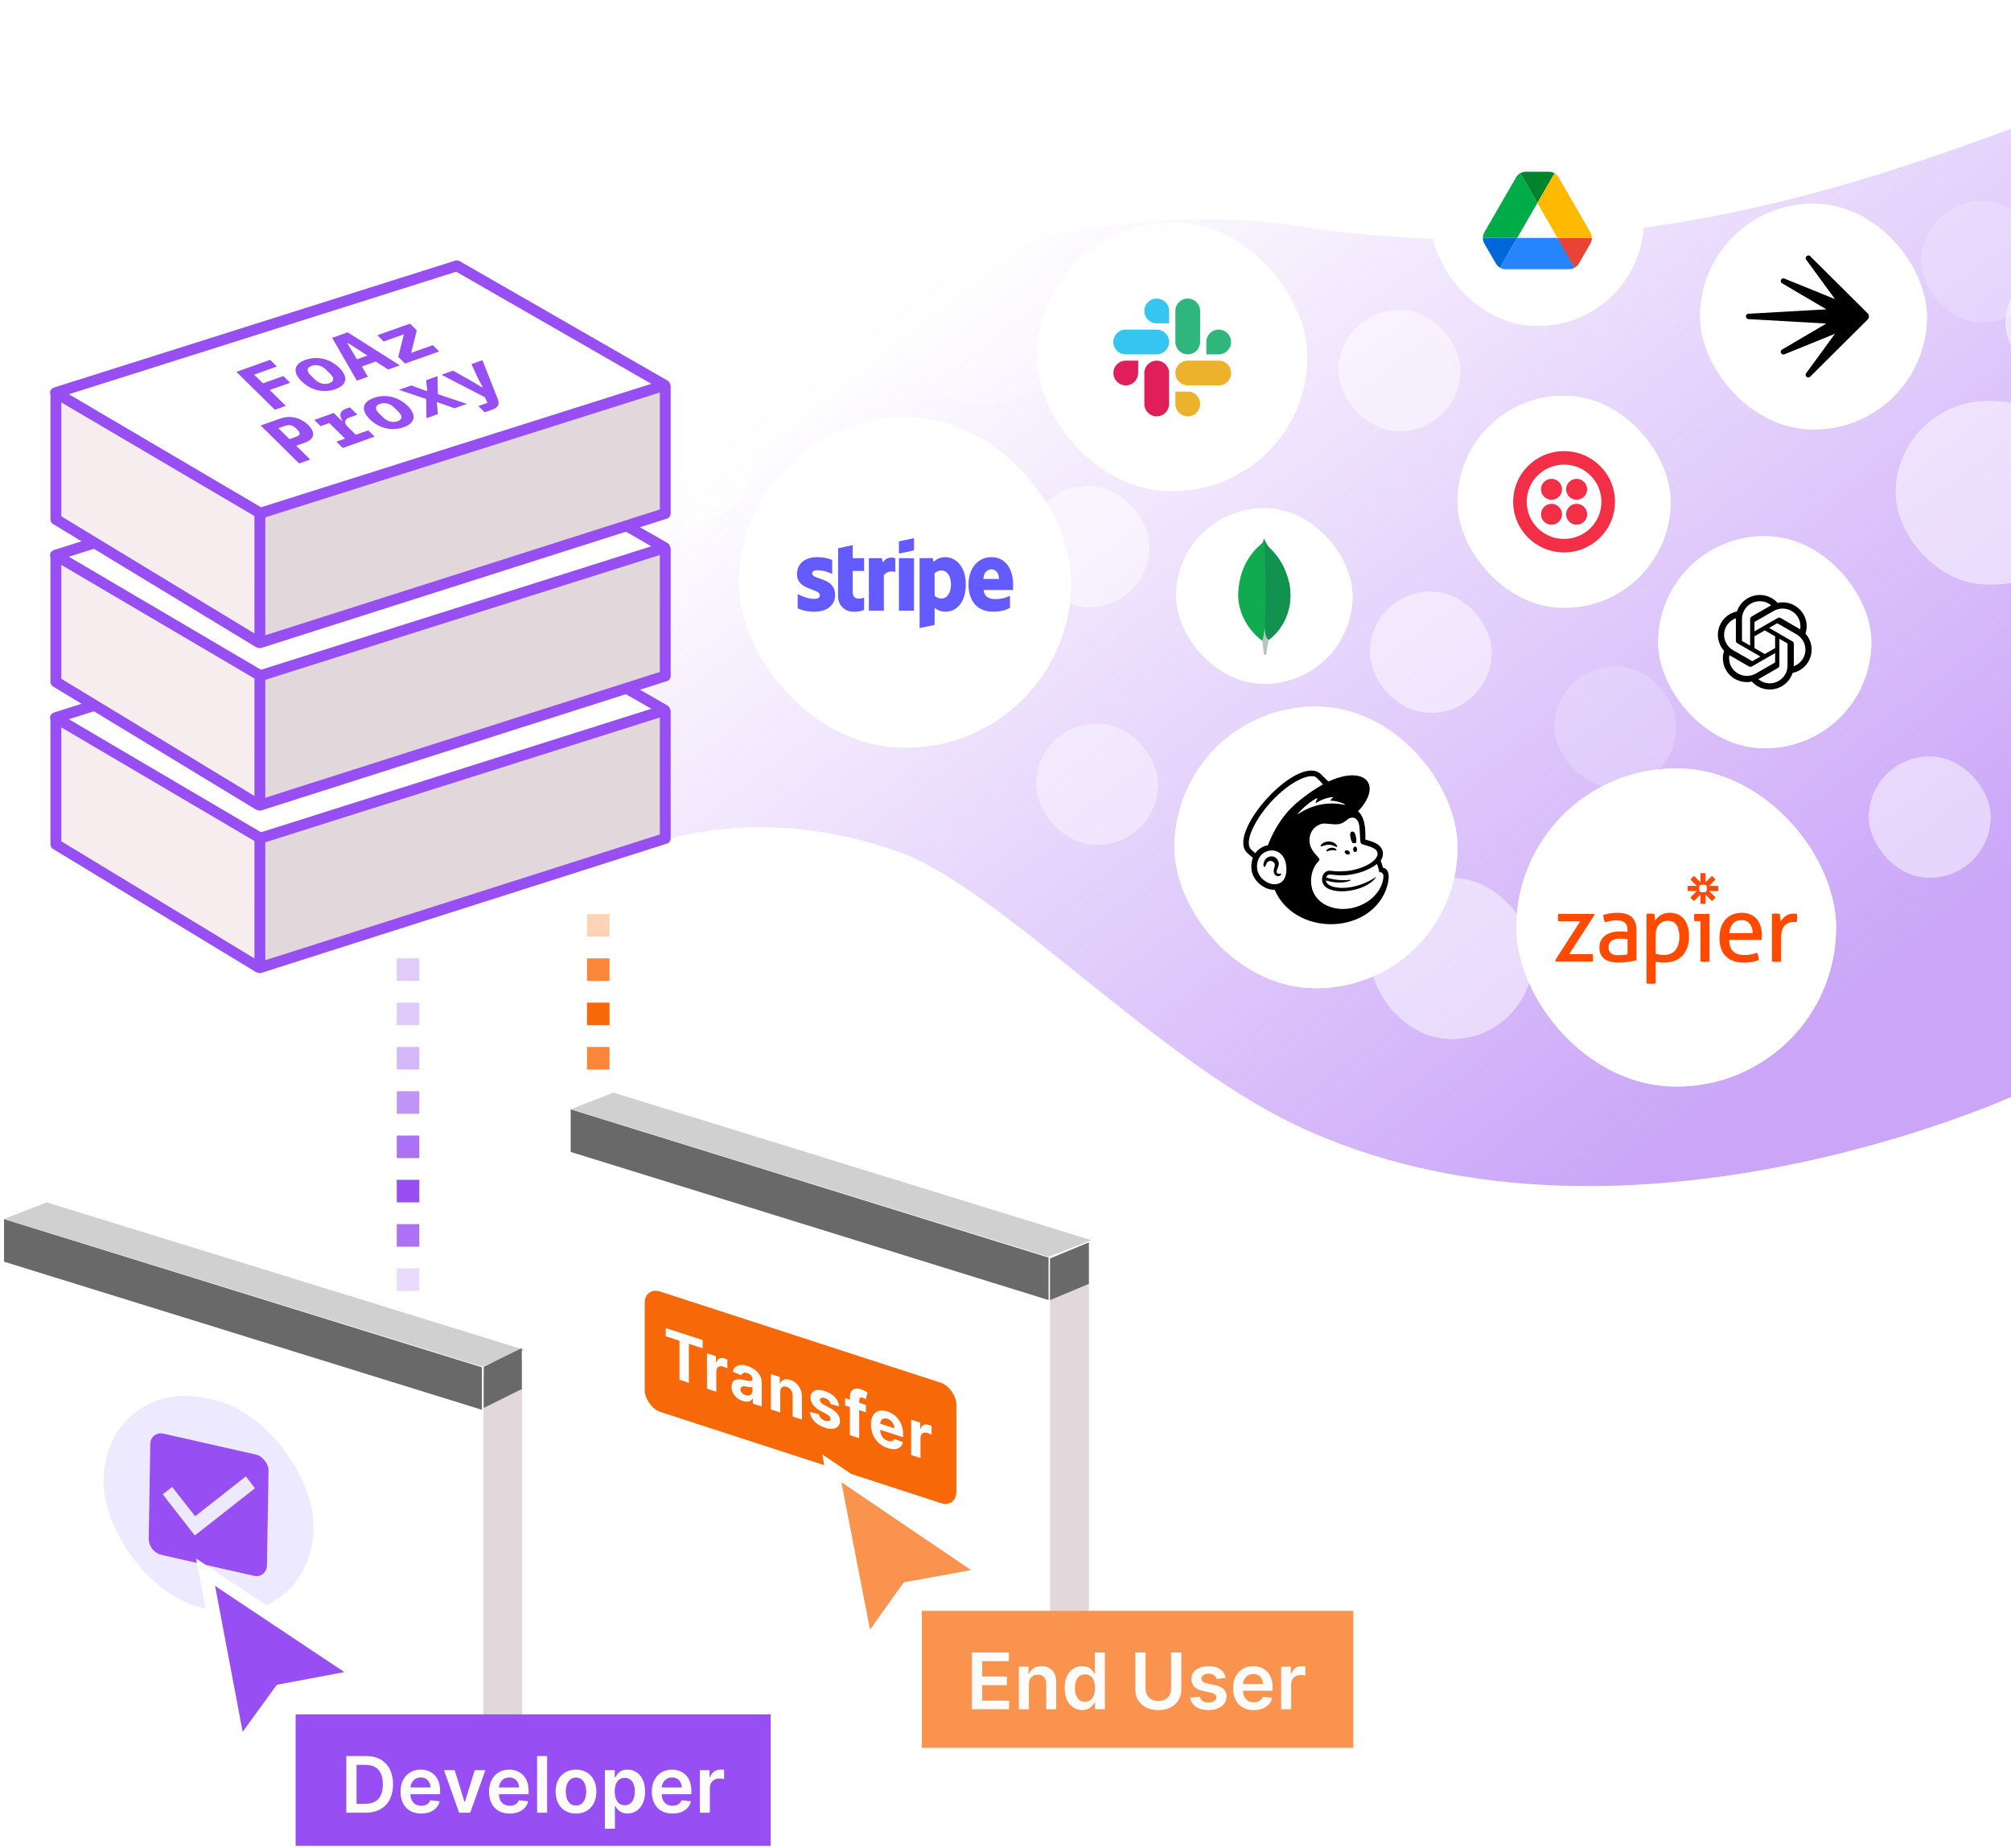 <svg width="370" height="340" viewBox="0 0 370 340" fill="none" xmlns="http://www.w3.org/2000/svg">
<path d="M10.067 156.757C10.067 156.757 36.845 146.724 87.822 96C128.44 55.584 197.182 35.157 238.197 41.492C307.192 52.15 359.122 26.705 385.927 18.055C398.817 13.896 419.291 100.331 419.291 100.331L370.875 201.419C370.875 201.419 297.47 235.202 238.197 206.867C212.291 194.482 183.546 163.216 165.491 156.757C136.694 146.454 116.13 156.757 116.13 156.757L47.427 177.663L10.067 156.757Z" fill="url(#paint0_linear_6783_8596)" fill-opacity="0.5"/>
<rect opacity="0.29" x="108" y="168.154" width="4.148" height="4.148" fill="#F76808"/>
<rect opacity="0.8" x="108" y="176.303" width="4.148" height="4.148" fill="#F76808"/>
<rect x="108" y="184.449" width="4.148" height="4.148" fill="#F76808"/>
<rect opacity="0.8" x="108" y="192.598" width="4.148" height="4.148" fill="#F76808"/>
<rect opacity="0.29" width="4.148" height="4.148" transform="matrix(-1 0 0 1 77.148 176.301)" fill="#974EF2"/>
<rect opacity="0.3" width="4.148" height="4.148" transform="matrix(-1 0 0 1 77.148 184.449)" fill="#974EF2"/>
<rect opacity="0.4" width="4.148" height="4.148" transform="matrix(-1 0 0 1 77.148 192.596)" fill="#974EF2"/>
<rect opacity="0.6" width="4.148" height="4.148" transform="matrix(-1 0 0 1 77.148 200.744)" fill="#974EF2"/>
<rect opacity="0.8" width="4.148" height="4.148" transform="matrix(-1 0 0 1 77.148 208.893)" fill="#974EF2"/>
<rect width="4.148" height="4.148" transform="matrix(-1 0 0 1 77.148 217.039)" fill="#974EF2"/>
<rect opacity="0.8" width="4.148" height="4.148" transform="matrix(-1 0 0 1 77.148 225.188)" fill="#974EF2"/>
<rect opacity="0.2" width="4.148" height="4.148" transform="matrix(-1 0 0 1 77.148 233.336)" fill="#974EF2"/>
<g opacity="0.4" filter="url(#filter0_i_6783_8596)">
<rect x="115.958" y="79.719" width="22.386" height="22.264" rx="11.132" fill="white"/>
<rect x="116.958" y="80.719" width="20.386" height="20.264" rx="10.132" stroke="white" stroke-width="2"/>
</g>
<g opacity="0.5" filter="url(#filter1_i_6783_8596)">
<rect x="252.056" y="114.764" width="22.386" height="22.264" rx="11.132" fill="white"/>
<rect x="253.056" y="115.764" width="20.386" height="20.264" rx="10.132" stroke="white" stroke-width="2"/>
</g>
<g opacity="0.5" filter="url(#filter2_i_6783_8596)">
<rect x="189.087" y="95.357" width="22.386" height="22.264" rx="11.132" fill="white"/>
<rect x="190.087" y="96.357" width="20.386" height="20.264" rx="10.132" stroke="white" stroke-width="2"/>
</g>
<g opacity="0.5" filter="url(#filter3_i_6783_8596)">
<rect x="246.289" y="62.945" width="22.386" height="22.264" rx="11.132" fill="white"/>
<rect x="247.289" y="63.945" width="20.386" height="20.264" rx="10.132" stroke="white" stroke-width="2"/>
</g>
<g opacity="0.2" filter="url(#filter4_i_6783_8596)">
<rect x="166.521" y="50.818" width="29.768" height="29.602" rx="14.801" fill="white"/>
<rect x="167.521" y="51.818" width="27.768" height="27.602" rx="13.801" stroke="white" stroke-width="2"/>
</g>
<g opacity="0.5" filter="url(#filter5_i_6783_8596)">
<rect x="252.219" y="167.447" width="29.768" height="29.602" rx="14.801" fill="white"/>
<rect x="253.219" y="168.447" width="27.768" height="27.602" rx="13.801" stroke="white" stroke-width="2"/>
</g>
<g opacity="0.5" filter="url(#filter6_i_6783_8596)">
<rect x="348.799" y="79.719" width="34.885" height="33.7" rx="16.85" fill="white"/>
<rect x="349.799" y="80.719" width="32.885" height="31.7" rx="15.85" stroke="white" stroke-width="2"/>
</g>
<g opacity="0.2" filter="url(#filter7_i_6783_8596)">
<rect x="286.017" y="128.5" width="22.386" height="22.264" rx="11.132" fill="white"/>
<rect x="287.017" y="129.5" width="20.386" height="20.264" rx="10.132" stroke="white" stroke-width="2"/>
</g>
<g opacity="0.2" filter="url(#filter8_i_6783_8596)">
<rect x="353.5" y="42.908" width="22.386" height="22.264" rx="11.132" fill="white"/>
<rect x="354.5" y="43.908" width="20.386" height="20.264" rx="10.132" stroke="white" stroke-width="2"/>
</g>
<g opacity="0.5" filter="url(#filter9_i_6783_8596)">
<rect x="343.855" y="145.104" width="22.386" height="22.264" rx="11.132" fill="white"/>
<rect x="344.855" y="146.104" width="20.386" height="20.264" rx="10.132" stroke="white" stroke-width="2"/>
</g>
<g opacity="0.5" filter="url(#filter10_i_6783_8596)">
<rect x="369.021" y="54.248" width="22.386" height="22.264" rx="11.132" fill="white"/>
<rect x="370.021" y="55.248" width="20.386" height="20.264" rx="10.132" stroke="white" stroke-width="2"/>
</g>
<g filter="url(#filter11_di_6783_8596)">
<rect x="216.092" y="135.918" width="52.07" height="51.781" rx="25.89" fill="white"/>
<path d="M248.874 161.022C249.069 160.997 249.267 160.997 249.463 161.022C249.568 160.781 249.586 160.365 249.491 159.913C249.35 159.242 249.159 158.835 248.764 158.898C248.37 158.962 248.355 159.448 248.496 160.12C248.576 160.498 248.717 160.822 248.876 161.022H248.874ZM245.484 161.555C245.767 161.681 245.94 161.761 246.008 161.69C246.128 161.567 245.788 161.099 245.241 160.866C244.925 160.736 244.581 160.689 244.242 160.729C243.902 160.77 243.579 160.896 243.304 161.097C243.114 161.234 242.936 161.426 242.961 161.542C243.015 161.777 243.594 161.371 244.392 161.323C244.835 161.295 245.202 161.433 245.484 161.556V161.555ZM244.914 161.878C244.34 161.968 243.965 162.289 244.062 162.514C244.119 162.535 244.136 162.565 244.392 162.463C244.769 162.321 245.177 162.279 245.576 162.34C245.761 162.362 245.849 162.373 245.889 162.309C245.982 162.17 245.528 161.806 244.915 161.878H244.914ZM248.343 162.955C248.557 162.522 247.653 162.078 247.438 162.514C247.223 162.95 248.129 163.388 248.344 162.953L248.343 162.955ZM249.334 161.666C248.849 161.658 248.831 162.661 249.318 162.669C249.804 162.677 249.823 161.674 249.335 161.664L249.334 161.666ZM235.486 166.632C235.403 166.652 235.107 166.724 234.95 166.484C234.621 165.981 235.653 165.202 235.14 164.233C234.564 163.133 233.379 163.381 232.922 163.884C232.37 164.488 232.37 165.366 232.605 165.4C232.876 165.436 232.864 164.993 233.072 164.668C233.131 164.578 233.206 164.501 233.295 164.441C233.383 164.381 233.483 164.338 233.588 164.317C233.693 164.295 233.802 164.294 233.907 164.314C234.012 164.334 234.113 164.375 234.202 164.434C234.936 164.911 234.289 165.552 234.346 166.235C234.434 167.285 235.512 167.265 235.712 166.802C235.725 166.779 235.731 166.752 235.729 166.726C235.726 166.7 235.716 166.675 235.7 166.655C235.702 166.711 235.743 166.573 235.488 166.63L235.486 166.632ZM254.456 165.558C254.244 164.82 254.294 164.978 254.027 164.266C254.182 164.035 254.995 162.756 253.833 161.544C253.175 160.857 251.687 160.503 251.232 160.377C251.137 159.66 251.526 156.683 249.87 155.153C251.185 153.797 252.006 152.303 252.004 151.021C252.001 148.556 248.957 147.811 245.206 149.355L244.411 149.691C244.407 149.687 242.974 148.289 242.952 148.27C238.677 144.561 225.305 159.341 229.581 162.931L230.515 163.718C230.263 164.391 230.174 165.113 230.255 165.827C230.468 167.929 232.534 169.629 234.529 169.627C238.183 178.002 251.485 178.016 254.928 169.816C255.038 169.534 255.505 168.267 255.505 167.148C255.505 166.03 254.866 165.558 254.458 165.558H254.456ZM234.456 168.589C233.012 168.551 231.452 167.258 231.297 165.725C230.907 161.866 235.997 160.987 236.614 164.949C236.901 166.814 236.318 168.63 234.454 168.587L234.456 168.589ZM233.284 161.401C232.325 161.587 231.479 162.128 230.962 162.877C230.653 162.621 230.075 162.122 229.975 161.933C229.151 160.369 230.876 157.338 232.082 155.626C235.064 151.394 239.733 148.192 241.896 148.773C242.247 148.872 243.411 150.214 243.411 150.214C243.411 150.214 241.25 151.406 239.247 153.068C236.547 155.136 234.507 158.14 233.284 161.401ZM248.404 167.768C248.404 167.768 246.142 168.101 244.004 167.323C244.397 166.054 245.713 167.707 250.106 166.454C251.073 166.178 252.344 165.635 253.334 164.858C253.546 165.347 253.698 165.86 253.784 166.386C254.016 166.345 254.686 166.353 254.508 167.525C254.3 168.776 253.766 169.791 252.867 170.725C252.306 171.33 251.637 171.827 250.896 172.192C250.482 172.408 250.052 172.588 249.608 172.732C246.221 173.833 242.754 172.623 241.633 170.026C241.542 169.828 241.467 169.623 241.409 169.413C240.932 167.701 241.336 165.647 242.601 164.354C242.679 164.272 242.758 164.175 242.758 164.053C242.747 163.948 242.705 163.848 242.637 163.767C242.193 163.13 240.662 162.043 240.97 159.939C241.192 158.428 242.52 157.364 243.759 157.427L244.076 157.445C244.613 157.476 245.081 157.545 245.524 157.563C246.264 157.595 246.929 157.488 247.716 156.836C247.982 156.615 248.195 156.424 248.556 156.363C248.701 156.327 248.853 156.321 249.001 156.345C249.149 156.369 249.29 156.423 249.416 156.504C250.049 156.922 250.138 157.934 250.171 158.675C250.189 159.098 250.24 160.122 250.258 160.414C250.298 161.085 250.475 161.18 250.835 161.295C251.037 161.361 251.224 161.41 251.5 161.487C252.336 161.721 252.829 161.958 253.146 162.262C253.307 162.419 253.412 162.625 253.446 162.847C253.544 163.563 252.887 164.446 251.147 165.249C248.191 166.613 245.218 166.158 244.788 166.11C243.512 165.939 242.786 167.578 243.55 168.7C244.983 170.803 251.297 169.959 253.131 167.356C253.175 167.293 253.139 167.256 253.085 167.293C250.441 169.092 246.942 169.698 244.954 168.93C244.652 168.813 244.022 168.524 243.945 167.88C246.705 168.729 248.439 167.927 248.439 167.927C248.439 167.927 248.568 167.751 248.404 167.768ZM238.791 155.608C239.851 154.39 241.156 153.33 242.325 152.736C242.334 152.73 242.344 152.728 242.354 152.73C242.365 152.731 242.374 152.735 242.381 152.743C242.389 152.75 242.393 152.759 242.394 152.769C242.396 152.779 242.394 152.79 242.388 152.799C242.296 152.966 242.117 153.323 242.06 153.595C242.058 153.604 242.058 153.614 242.062 153.623C242.065 153.632 242.071 153.639 242.079 153.645C242.087 153.65 242.097 153.653 242.106 153.653C242.116 153.653 242.125 153.65 242.133 153.644C242.861 153.152 244.126 152.624 245.235 152.556C245.245 152.555 245.256 152.558 245.264 152.563C245.273 152.569 245.28 152.577 245.284 152.587C245.287 152.597 245.288 152.607 245.285 152.617C245.282 152.627 245.276 152.636 245.268 152.642C245.084 152.783 244.92 152.947 244.78 153.13C244.775 153.137 244.771 153.145 244.771 153.153C244.77 153.162 244.772 153.171 244.775 153.178C244.779 153.186 244.785 153.192 244.793 153.197C244.8 153.202 244.808 153.204 244.817 153.204C245.596 153.21 246.694 153.481 247.412 153.88C247.46 153.908 247.426 154.001 247.371 153.989C242.969 152.985 239.581 155.155 238.859 155.677C238.849 155.684 238.837 155.686 238.826 155.685C238.815 155.683 238.804 155.678 238.797 155.669C238.789 155.661 238.785 155.65 238.784 155.638C238.784 155.627 238.788 155.616 238.795 155.607L238.791 155.608Z" fill="black"/>
<rect x="217.092" y="136.918" width="50.07" height="49.781" rx="24.89" stroke="white" stroke-width="2"/>
</g>
<g filter="url(#filter12_di_6783_8596)">
<rect x="190.821" y="46.848" width="49.691" height="49.415" rx="24.707" fill="white"/>
<g clip-path="url(#clip0_6783_8596)">
<path d="M209.405 74.54C209.405 75.8 208.388 76.817 207.128 76.817C205.869 76.817 204.852 75.8 204.852 74.54C204.852 73.281 205.869 72.264 207.128 72.264H209.405V74.54ZM210.544 74.54C210.544 73.281 211.561 72.264 212.821 72.264C214.08 72.264 215.097 73.281 215.097 74.54V80.233C215.097 81.492 214.08 82.51 212.821 82.51C211.561 82.51 210.544 81.492 210.544 80.233V74.54Z" fill="#E01E5A"/>
<path d="M212.821 65.397C211.562 65.397 210.544 64.38 210.544 63.121C210.544 61.861 211.562 60.844 212.821 60.844C214.08 60.844 215.098 61.861 215.098 63.121V65.397H212.821ZM212.821 66.553C214.08 66.553 215.098 67.571 215.098 68.83C215.098 70.089 214.08 71.107 212.821 71.107H207.111C205.852 71.107 204.834 70.089 204.834 68.83C204.834 67.571 205.852 66.553 207.111 66.553H212.821Z" fill="#36C5F0"/>
<path d="M221.946 68.83C221.946 67.571 222.964 66.553 224.223 66.553C225.482 66.553 226.5 67.571 226.5 68.83C226.5 70.089 225.482 71.107 224.223 71.107H221.946V68.83ZM220.808 68.83C220.808 70.089 219.79 71.107 218.531 71.107C217.272 71.107 216.254 70.089 216.254 68.83V63.121C216.254 61.861 217.272 60.844 218.531 60.844C219.79 60.844 220.808 61.861 220.808 63.121V68.83Z" fill="#2EB67D"/>
<path d="M218.531 77.956C219.79 77.956 220.808 78.974 220.808 80.233C220.808 81.492 219.79 82.51 218.531 82.51C217.272 82.51 216.254 81.492 216.254 80.233V77.956H218.531ZM218.531 76.817C217.272 76.817 216.254 75.8 216.254 74.54C216.254 73.281 217.272 72.264 218.531 72.264H224.24C225.499 72.264 226.517 73.281 226.517 74.54C226.517 75.8 225.499 76.817 224.24 76.817H218.531Z" fill="#ECB22E"/>
</g>
<rect x="191.821" y="47.848" width="47.691" height="47.415" rx="23.707" stroke="white" stroke-width="2"/>
</g>
<g filter="url(#filter13_di_6783_8596)">
<rect x="278.992" y="147.289" width="58.823" height="58.496" rx="29.248" fill="white"/>
<g clip-path="url(#clip1_6783_8596)">
<path d="M312.858 175.374H311.748C311.725 175.283 311.708 175.178 311.697 175.058C311.675 174.825 311.675 174.591 311.697 174.358C311.708 174.239 311.725 174.134 311.748 174.042H314.514V182.8C314.375 182.824 314.236 182.841 314.096 182.851C313.956 182.861 313.817 182.867 313.677 182.867C313.543 182.867 313.41 182.861 313.276 182.851C313.136 182.841 312.997 182.824 312.858 182.799V175.373V175.374L312.858 175.374ZM322.486 177.576C322.486 177.257 322.443 176.953 322.358 176.663C322.272 176.373 322.147 176.119 321.982 175.903C321.817 175.687 321.606 175.513 321.35 175.383C321.094 175.252 320.79 175.186 320.437 175.186C319.743 175.186 319.211 175.397 318.841 175.818C318.471 176.239 318.246 176.825 318.167 177.576H322.486H322.486ZM318.15 178.839C318.172 179.795 318.42 180.495 318.892 180.939C319.364 181.383 320.062 181.605 320.983 181.605C321.791 181.605 322.559 181.462 323.288 181.178C323.379 181.349 323.452 181.556 323.509 181.801C323.565 182.039 323.6 182.282 323.612 182.526C323.236 182.686 322.824 182.805 322.374 182.885C321.925 182.964 321.427 183.004 320.881 183.004C320.084 183.004 319.401 182.893 318.832 182.671C318.263 182.449 317.794 182.136 317.424 181.732C317.054 181.329 316.784 180.851 316.613 180.298C316.442 179.747 316.357 179.141 316.357 178.481C316.357 177.832 316.439 177.226 316.604 176.662C316.769 176.099 317.023 175.61 317.364 175.195C317.705 174.779 318.135 174.449 318.653 174.204C319.17 173.96 319.782 173.837 320.488 173.837C321.091 173.837 321.62 173.94 322.076 174.145C322.53 174.349 322.912 174.631 323.219 174.99C323.526 175.348 323.76 175.775 323.919 176.27C324.078 176.765 324.158 177.303 324.158 177.883C324.158 178.042 324.152 178.21 324.141 178.387C324.132 178.537 324.12 178.688 324.107 178.839H318.149L318.149 178.839L318.15 178.839ZM326.02 174.042C326.139 174.021 326.258 174.004 326.378 173.991C326.492 173.98 326.612 173.974 326.737 173.974C326.862 173.974 326.987 173.98 327.112 173.991C327.237 174.003 327.351 174.02 327.454 174.042C327.488 174.213 327.522 174.438 327.556 174.717C327.59 174.995 327.607 175.231 327.607 175.425C327.846 175.038 328.162 174.702 328.555 174.418C328.947 174.133 329.451 173.991 330.065 173.991C330.156 173.991 330.25 173.994 330.347 174C330.43 174.004 330.512 174.012 330.594 174.025C330.617 174.128 330.634 174.236 330.646 174.349C330.657 174.463 330.663 174.583 330.663 174.708C330.663 174.845 330.654 174.987 330.637 175.135C330.621 175.277 330.601 175.419 330.577 175.561C330.485 175.539 330.391 175.527 330.296 175.527H330.065C329.758 175.527 329.465 175.57 329.186 175.655C328.907 175.741 328.657 175.891 328.435 176.107C328.213 176.324 328.037 176.62 327.906 176.995C327.775 177.371 327.709 177.855 327.709 178.446V182.799C327.571 182.823 327.431 182.841 327.291 182.85C327.138 182.862 326.998 182.867 326.873 182.867C326.734 182.867 326.594 182.861 326.455 182.85C326.309 182.84 326.164 182.823 326.019 182.799V174.042L326.02 174.042ZM314.039 169.366C314.039 169.571 314.002 169.773 313.93 169.964C313.739 170.036 313.536 170.073 313.332 170.073H313.329C313.125 170.073 312.922 170.037 312.731 169.965C312.659 169.773 312.622 169.571 312.622 169.366V169.364C312.622 169.153 312.661 168.951 312.731 168.765C312.922 168.693 313.125 168.656 313.329 168.656H313.332C313.542 168.656 313.744 168.695 313.93 168.765C314.002 168.956 314.039 169.159 314.039 169.364V169.366H314.039L314.039 169.366ZM316.125 168.893H314.471L315.641 167.723C315.457 167.465 315.231 167.239 314.973 167.055L313.803 168.225V166.571C313.647 166.545 313.49 166.531 313.332 166.531H313.329C313.169 166.531 313.012 166.545 312.858 166.571V168.225L311.689 167.055C311.56 167.147 311.439 167.249 311.327 167.361L311.327 167.362C311.215 167.473 311.113 167.594 311.021 167.723L312.191 168.893H310.536C310.536 168.893 310.497 169.203 310.497 169.364V169.366C310.497 169.527 310.511 169.684 310.536 169.837H312.191L311.021 171.007C311.205 171.265 311.431 171.491 311.689 171.675L312.859 170.505V172.159C313.012 172.185 313.168 172.198 313.329 172.199H313.333C313.49 172.198 313.647 172.185 313.803 172.159V170.505L314.973 171.675C315.101 171.583 315.222 171.481 315.334 171.369H315.335C315.446 171.257 315.549 171.136 315.64 171.007L314.471 169.837H316.125C316.151 169.684 316.164 169.527 316.164 169.367V169.363C316.164 169.205 316.151 169.048 316.125 168.893L316.125 168.893ZM286.143 182.561L290.752 175.391H286.689C286.655 175.186 286.638 174.959 286.638 174.708C286.638 174.469 286.655 174.247 286.69 174.042H293.262L293.347 174.265L288.704 181.451H293.057C293.091 181.679 293.108 181.912 293.108 182.151C293.108 182.379 293.091 182.595 293.057 182.8H286.229L286.143 182.56V182.561ZM299.441 178.685C299.27 178.663 299.054 178.64 298.792 178.617C298.53 178.595 298.308 178.583 298.127 178.583C297.421 178.583 296.883 178.714 296.514 178.976C296.143 179.238 295.959 179.636 295.959 180.171C295.959 180.512 296.021 180.78 296.147 180.973C296.272 181.167 296.428 181.314 296.616 181.417C296.804 181.519 297.011 181.582 297.239 181.605C297.466 181.627 297.683 181.639 297.887 181.639C298.149 181.639 298.419 181.625 298.698 181.596C298.977 181.568 299.225 181.525 299.441 181.468V178.685H299.441ZM299.441 177.03C299.441 176.358 299.27 175.892 298.929 175.63C298.587 175.368 298.092 175.237 297.444 175.237C297.045 175.237 296.673 175.269 296.326 175.331C295.982 175.393 295.643 175.475 295.31 175.578C295.093 175.203 294.986 174.754 294.986 174.23C295.372 174.105 295.799 174.008 296.265 173.94C296.732 173.871 297.182 173.837 297.614 173.837C298.752 173.837 299.617 174.096 300.209 174.614C300.8 175.132 301.096 175.96 301.096 177.098V182.578C300.698 182.669 300.214 182.762 299.646 182.859C299.07 182.956 298.488 183.005 297.904 183.004C297.347 183.004 296.843 182.953 296.394 182.851C295.944 182.748 295.563 182.584 295.25 182.356C294.937 182.128 294.695 181.838 294.524 181.485C294.354 181.132 294.268 180.706 294.268 180.205C294.268 179.716 294.368 179.286 294.567 178.916C294.763 178.55 295.04 178.235 295.378 177.994C295.719 177.75 296.112 177.568 296.556 177.448C297 177.329 297.466 177.269 297.955 177.269C298.32 177.269 298.618 177.278 298.852 177.295C299.085 177.312 299.281 177.332 299.441 177.354V177.03L299.441 177.03ZM304.63 181.365C304.846 181.445 305.069 181.502 305.296 181.536C305.523 181.57 305.819 181.587 306.184 181.587C306.593 181.587 306.969 181.522 307.31 181.391C307.652 181.261 307.944 181.058 308.189 180.785C308.434 180.512 308.627 180.168 308.769 179.752C308.912 179.337 308.983 178.845 308.983 178.276C308.983 177.366 308.815 176.643 308.479 176.108C308.143 175.573 307.594 175.306 306.832 175.306C306.548 175.306 306.274 175.357 306.013 175.459C305.751 175.562 305.518 175.715 305.313 175.92C305.108 176.125 304.943 176.384 304.818 176.697C304.692 177.01 304.63 177.383 304.63 177.815V181.366V181.365L304.63 181.365ZM302.94 174.042C303.056 174.019 303.172 174.002 303.29 173.991C303.412 173.98 303.535 173.974 303.657 173.974C303.771 173.974 303.89 173.98 304.015 173.991C304.14 174.003 304.26 174.02 304.374 174.042C304.385 174.065 304.4 174.136 304.417 174.256C304.434 174.375 304.451 174.503 304.468 174.64C304.485 174.776 304.502 174.907 304.519 175.032C304.536 175.158 304.545 175.237 304.545 175.271C304.658 175.09 304.795 174.913 304.954 174.742C305.114 174.572 305.304 174.418 305.526 174.282C305.748 174.145 305.998 174.037 306.277 173.957C306.556 173.877 306.866 173.837 307.208 173.837C307.72 173.837 308.195 173.923 308.633 174.094C309.071 174.265 309.446 174.529 309.76 174.887C310.072 175.246 310.317 175.701 310.493 176.253C310.67 176.805 310.758 177.457 310.758 178.208C310.758 179.71 310.351 180.885 309.537 181.733C308.723 182.581 307.571 183.004 306.081 183.004C305.83 183.004 305.574 182.987 305.313 182.953C305.051 182.919 304.823 182.873 304.63 182.817V186.828C304.485 186.852 304.34 186.869 304.195 186.88C304.041 186.891 303.901 186.896 303.776 186.896C303.637 186.896 303.497 186.89 303.358 186.88C303.218 186.87 303.078 186.852 302.94 186.828V174.042L302.94 174.042Z" fill="#FF4A00"/>
</g>
<rect x="279.992" y="148.289" width="56.823" height="56.496" rx="28.248" stroke="white" stroke-width="2"/>
</g>
<g filter="url(#filter14_di_6783_8596)">
<rect x="263.249" y="26.871" width="39.215" height="38.997" rx="19.499" fill="white"/>
<g clip-path="url(#clip2_6783_8596)">
<path d="M274.344 52.878L275.228 54.406C275.412 54.727 275.676 54.98 275.987 55.164L279.146 49.695H272.827C272.827 50.051 272.919 50.408 273.103 50.729L274.344 52.878Z" fill="#0066DA"/>
<path d="M282.857 43.26L279.697 37.791C279.387 37.975 279.123 38.228 278.939 38.549L273.103 48.659C272.922 48.974 272.827 49.33 272.827 49.693H279.146L282.857 43.26Z" fill="#00AC47"/>
<path d="M289.727 55.164C290.037 54.98 290.301 54.727 290.485 54.406L290.853 53.774L292.61 50.729C292.794 50.408 292.886 50.051 292.886 49.695H286.567L287.912 52.338L289.727 55.164Z" fill="#EA4335"/>
<path d="M282.856 43.262L286.015 37.793C285.705 37.609 285.349 37.518 284.982 37.518H280.731C280.363 37.518 280.007 37.621 279.697 37.793L282.856 43.262Z" fill="#00832D"/>
<path d="M286.567 49.695H279.146L275.986 55.164C276.297 55.348 276.653 55.44 277.02 55.44H288.693C289.06 55.44 289.416 55.336 289.727 55.164L286.567 49.695Z" fill="#2684FC"/>
<path d="M289.692 43.604L286.774 38.549C286.59 38.228 286.326 37.975 286.016 37.791L282.856 43.26L286.567 49.693H292.874C292.874 49.337 292.783 48.981 292.599 48.659L289.692 43.604Z" fill="#FFBA00"/>
</g>
<rect x="264.249" y="27.871" width="37.215" height="36.997" rx="18.499" stroke="white" stroke-width="2"/>
</g>
<g filter="url(#filter15_di_6783_8596)">
<rect x="312.79" y="45.793" width="41.735" height="41.503" rx="20.752" fill="white"/>
<g clip-path="url(#clip3_6783_8596)">
<path d="M332.713 77.739C332.522 77.739 332.348 77.631 332.264 77.461C332.183 77.301 332.2 77.109 332.309 76.966L337.612 69.704L328.327 73.476C328.264 73.503 328.196 73.518 328.127 73.518C327.907 73.517 327.713 73.372 327.651 73.161C327.588 72.955 327.672 72.733 327.856 72.619L336.022 67.823L321.643 67.001C321.404 66.959 321.23 66.753 321.23 66.512C321.23 66.272 321.404 66.066 321.643 66.024L336.03 65.204L327.861 60.408C327.677 60.294 327.593 60.072 327.656 59.866C327.718 59.656 327.91 59.511 328.13 59.509C328.199 59.509 328.267 59.524 328.329 59.553L337.617 63.33L332.314 56.072C332.205 55.928 332.188 55.736 332.269 55.576C332.35 55.404 332.524 55.293 332.715 55.291C332.846 55.292 332.971 55.346 333.062 55.44L343.63 65.947C343.943 66.259 343.943 66.763 343.63 67.075L333.057 77.595C332.966 77.687 332.842 77.739 332.713 77.739Z" fill="black"/>
</g>
<rect x="313.79" y="46.793" width="39.735" height="39.503" rx="19.752" stroke="white" stroke-width="2"/>
</g>
<g filter="url(#filter16_di_6783_8596)">
<rect x="268.162" y="78.728" width="39.215" height="38.997" rx="19.499" fill="white"/>
<path d="M287.396 95.93C287.396 96.986 286.521 97.856 285.46 97.856C284.398 97.856 283.524 96.986 283.524 95.93C283.524 94.874 284.398 94.005 285.46 94.005C286.521 94.005 287.396 94.874 287.396 95.93ZM285.46 98.601C284.398 98.601 283.524 99.47 283.524 100.526C283.524 101.582 284.398 102.451 285.46 102.451C286.521 102.451 287.396 101.582 287.396 100.526C287.396 99.47 286.521 98.601 285.46 98.601ZM297.139 98.228C297.139 103.383 292.954 107.544 287.77 107.544C282.587 107.544 278.402 103.383 278.402 98.228C278.402 93.073 282.587 88.912 287.77 88.912C292.954 88.912 297.139 93.073 297.139 98.228ZM294.64 98.228C294.64 94.44 291.58 91.396 287.77 91.396C283.961 91.396 280.901 94.44 280.901 98.228C280.901 102.017 283.961 105.06 287.77 105.06C291.58 105.06 294.64 102.017 294.64 98.228ZM290.081 98.601C289.02 98.601 288.145 99.47 288.145 100.526C288.145 101.582 289.02 102.451 290.081 102.451C291.143 102.451 292.017 101.582 292.017 100.526C292.017 99.47 291.143 98.601 290.081 98.601ZM290.081 94.005C289.02 94.005 288.145 94.874 288.145 95.93C288.145 96.986 289.02 97.856 290.081 97.856C291.143 97.856 292.017 96.986 292.017 95.93C292.017 94.874 291.143 94.005 290.081 94.005Z" fill="#F22F46"/>
<rect x="269.162" y="79.728" width="37.215" height="36.997" rx="18.499" stroke="white" stroke-width="2"/>
</g>
<g filter="url(#filter17_di_6783_8596)">
<rect x="305.086" y="104.566" width="39.215" height="38.997" rx="19.499" fill="white"/>
<g clip-path="url(#clip4_6783_8596)">
<path d="M332.186 122.486C332.381 121.901 332.448 121.281 332.384 120.667C332.319 120.054 332.123 119.461 331.81 118.929C331.345 118.124 330.635 117.487 329.782 117.109C328.93 116.732 327.979 116.633 327.066 116.828C326.548 116.254 325.887 115.827 325.15 115.588C324.413 115.349 323.626 115.307 322.867 115.466C322.109 115.625 321.406 115.98 320.829 116.495C320.252 117.01 319.821 117.667 319.58 118.399C318.972 118.523 318.398 118.775 317.896 119.137C317.393 119.499 316.975 119.964 316.667 120.5C316.197 121.304 315.996 122.235 316.094 123.159C316.191 124.084 316.582 124.953 317.209 125.643C317.012 126.228 316.944 126.848 317.008 127.462C317.072 128.075 317.267 128.668 317.58 129.201C318.046 130.006 318.756 130.643 319.609 131.021C320.462 131.398 321.414 131.497 322.327 131.302C322.739 131.763 323.245 132.132 323.811 132.383C324.378 132.635 324.992 132.763 325.612 132.76C326.547 132.761 327.459 132.466 328.215 131.918C328.971 131.37 329.532 130.598 329.818 129.712C330.425 129.588 330.999 129.336 331.502 128.974C332.004 128.612 332.422 128.147 332.73 127.611C333.194 126.809 333.392 125.881 333.294 124.961C333.196 124.04 332.808 123.174 332.186 122.486ZM325.612 131.622C324.846 131.623 324.105 131.357 323.517 130.869L323.619 130.81L327.101 128.812C327.188 128.761 327.26 128.689 327.31 128.602C327.36 128.516 327.386 128.418 327.387 128.318V123.437L328.859 124.283C328.866 124.287 328.872 124.292 328.877 124.299C328.882 124.305 328.885 124.313 328.886 124.321V128.366C328.885 129.229 328.539 130.056 327.925 130.666C327.312 131.277 326.48 131.62 325.612 131.622ZM318.574 128.633C318.19 127.973 318.052 127.2 318.184 126.449L318.288 126.511L321.773 128.51C321.859 128.56 321.957 128.586 322.057 128.586C322.157 128.586 322.255 128.56 322.341 128.51L326.598 126.069V127.758C326.598 127.767 326.595 127.776 326.591 127.783C326.587 127.791 326.581 127.798 326.574 127.803L323.048 129.825C322.295 130.256 321.401 130.372 320.563 130.149C319.724 129.925 319.009 129.38 318.574 128.633ZM317.656 121.092C318.043 120.428 318.654 119.921 319.38 119.662V123.775C319.379 123.875 319.404 123.973 319.454 124.059C319.504 124.145 319.576 124.216 319.663 124.265L323.899 126.696L322.428 127.542C322.42 127.546 322.411 127.549 322.402 127.549C322.393 127.549 322.384 127.546 322.376 127.542L318.857 125.524C318.105 125.091 317.557 124.38 317.332 123.546C317.107 122.712 317.223 121.823 317.656 121.074V121.092ZM329.748 123.885L325.499 121.431L326.967 120.587C326.975 120.583 326.983 120.581 326.993 120.581C327.002 120.581 327.01 120.583 327.018 120.587L330.537 122.61C331.076 122.918 331.515 123.373 331.803 123.92C332.091 124.468 332.217 125.085 332.165 125.701C332.114 126.317 331.887 126.906 331.511 127.398C331.136 127.89 330.627 128.266 330.045 128.482V124.368C330.042 124.269 330.013 124.172 329.961 124.087C329.909 124.003 329.836 123.933 329.748 123.885ZM331.213 121.694L331.11 121.633L327.632 119.617C327.545 119.567 327.446 119.54 327.346 119.54C327.245 119.54 327.147 119.567 327.06 119.617L322.806 122.058V120.368C322.806 120.359 322.807 120.351 322.811 120.343C322.814 120.335 322.82 120.329 322.827 120.324L326.346 118.304C326.885 117.996 327.502 117.846 328.124 117.873C328.745 117.9 329.347 118.102 329.857 118.456C330.368 118.81 330.766 119.302 331.006 119.873C331.246 120.444 331.318 121.071 331.213 121.681V121.694ZM322.003 124.69L320.532 123.847C320.524 123.843 320.518 123.837 320.513 123.83C320.508 123.822 320.505 123.814 320.504 123.806V119.772C320.505 119.154 320.683 118.548 321.018 118.026C321.352 117.505 321.829 117.088 322.392 116.826C322.956 116.564 323.583 116.466 324.2 116.545C324.817 116.623 325.399 116.875 325.877 117.27L325.774 117.328L322.293 119.327C322.206 119.377 322.134 119.449 322.084 119.536C322.034 119.622 322.007 119.72 322.006 119.82L322.003 124.69ZM322.803 122.977L324.699 121.89L326.598 122.977V125.15L324.706 126.237L322.806 125.15L322.803 122.977Z" fill="black"/>
</g>
<rect x="306.086" y="105.566" width="37.215" height="36.997" rx="18.499" stroke="white" stroke-width="2"/>
</g>
<g filter="url(#filter18_di_6783_8596)">
<rect x="374.713" y="74.15" width="28.655" height="28.496" rx="14.248" fill="white"/>
<rect x="375.713" y="75.15" width="26.655" height="26.496" rx="13.248" stroke="white" stroke-width="2"/>
</g>
<g filter="url(#filter19_di_6783_8596)">
<rect x="135.965" y="82.678" width="61.112" height="60.773" rx="30.386" fill="white"/>
<path fill-rule="evenodd" clip-rule="evenodd" d="M186.402 113.473C186.402 110.645 185.033 108.414 182.415 108.414C179.786 108.414 178.196 110.645 178.196 113.451C178.196 116.775 180.073 118.454 182.768 118.454C184.083 118.454 185.077 118.156 185.828 117.736V115.527C185.077 115.903 184.215 116.134 183.122 116.134C182.05 116.134 181.101 115.759 180.979 114.456H186.38C186.38 114.312 186.402 113.738 186.402 113.473ZM180.946 112.423C180.946 111.175 181.708 110.656 182.404 110.656C183.078 110.656 183.796 111.175 183.796 112.423H180.946Z" fill="#635BFF"/>
<path fill-rule="evenodd" clip-rule="evenodd" d="M173.932 108.414C172.849 108.414 172.153 108.922 171.767 109.276L171.623 108.591H169.193V121.469L171.955 120.884L171.966 117.758C172.363 118.045 172.949 118.454 173.921 118.454C175.898 118.454 177.698 116.863 177.698 113.362C177.687 110.159 175.864 108.414 173.932 108.414ZM173.269 116.024C172.617 116.024 172.231 115.792 171.966 115.505L171.955 111.407C172.242 111.087 172.639 110.866 173.269 110.866C174.274 110.866 174.97 111.993 174.97 113.44C174.97 114.92 174.285 116.024 173.269 116.024Z" fill="#635BFF"/>
<path fill-rule="evenodd" clip-rule="evenodd" d="M165.393 107.762L168.165 107.166V104.924L165.393 105.509V107.762Z" fill="#635BFF"/>
<path d="M168.165 108.602H165.393V118.266H168.165V108.602Z" fill="#635BFF"/>
<path fill-rule="evenodd" clip-rule="evenodd" d="M162.422 109.42L162.246 108.602H159.86V118.267H162.621V111.717C163.273 110.867 164.377 111.021 164.72 111.143V108.602C164.366 108.47 163.074 108.227 162.422 109.42Z" fill="#635BFF"/>
<path fill-rule="evenodd" clip-rule="evenodd" d="M156.899 106.205L154.204 106.779L154.193 115.626C154.193 117.261 155.419 118.465 157.054 118.465C157.96 118.465 158.622 118.299 158.987 118.1V115.858C158.633 116.002 156.888 116.51 156.888 114.875V110.954H158.987V108.602H156.888L156.899 106.205Z" fill="#635BFF"/>
<path fill-rule="evenodd" clip-rule="evenodd" d="M149.434 111.407C149.434 110.976 149.787 110.811 150.372 110.811C151.212 110.811 152.272 111.065 153.111 111.518V108.922C152.195 108.558 151.289 108.414 150.372 108.414C148.13 108.414 146.639 109.585 146.639 111.54C146.639 114.588 150.836 114.102 150.836 115.417C150.836 115.925 150.394 116.09 149.776 116.09C148.859 116.09 147.688 115.715 146.761 115.207V117.835C147.788 118.277 148.826 118.465 149.776 118.465C152.073 118.465 153.653 117.327 153.653 115.35C153.642 112.059 149.434 112.644 149.434 111.407Z" fill="#635BFF"/>
<rect x="136.965" y="83.678" width="59.112" height="58.773" rx="29.386" stroke="white" stroke-width="2"/>
</g>
<g opacity="0.4" filter="url(#filter20_i_6783_8596)">
<rect x="190.66" y="139.064" width="22.386" height="22.264" rx="11.132" fill="white"/>
<rect x="191.66" y="140.064" width="20.386" height="20.264" rx="10.132" stroke="white" stroke-width="2"/>
</g>
<g filter="url(#filter21_di_6783_8596)">
<rect x="216.393" y="99.953" width="32.454" height="32.274" rx="16.137" fill="white"/>
<path d="M237.255 113.995C236.127 109.017 233.775 107.691 233.175 106.755C232.928 106.342 232.709 105.913 232.519 105.471C232.487 105.913 232.429 106.192 232.053 106.527C231.299 107.2 228.093 109.812 227.824 115.468C227.572 120.741 231.7 123.993 232.246 124.329C232.665 124.536 233.176 124.334 233.425 124.144C235.415 122.779 238.134 119.138 237.258 113.995" fill="#10AA50"/>
<path d="M232.69 121.521C232.586 122.827 232.512 123.585 232.248 124.331C232.248 124.331 232.421 125.574 232.543 126.89H232.973C233.076 125.963 233.233 125.043 233.443 124.134C232.886 123.86 232.712 122.667 232.69 121.521Z" fill="#B8C4C2"/>
<path d="M233.442 124.134C232.879 123.874 232.716 122.656 232.691 121.52C232.83 119.648 232.871 117.77 232.812 115.893C232.783 114.909 232.826 106.773 232.57 105.582C232.745 105.985 232.947 106.377 233.175 106.753C233.775 107.691 236.128 109.016 237.255 113.994C238.134 119.128 235.43 122.759 233.442 124.134Z" fill="#12924F"/>
<rect x="217.393" y="100.953" width="30.454" height="30.274" rx="15.137" stroke="white" stroke-width="2"/>
</g>
<path d="M9.337 155.236L47.779 177.845V153.914L9.337 131.342V155.236Z" fill="#F7EDEF"/>
<path d="M47.779 177.845L122.501 154.21V130.26L47.779 153.913V177.845Z" fill="#E2D7DA"/>
<path d="M47.779 153.913L122.5 130.259L84.059 107.688L9.337 131.341L47.779 153.913Z" fill="white"/>
<path d="M47.815 153.488L47.816 178.008L122.401 154.234V130.676" stroke="#974EF2" stroke-width="2" stroke-linejoin="round"/>
<path d="M48.057 177.066C48.529 177.352 48.679 177.967 48.393 178.439C48.107 178.911 47.492 179.062 47.02 178.776L48.057 177.066ZM10.286 155.326L9.768 156.181C9.469 156 9.286 155.676 9.286 155.326H10.286ZM9.286 155.326V131.578H11.286V155.326H9.286ZM47.02 178.776L9.768 156.181L10.805 154.471L48.057 177.066L47.02 178.776Z" fill="#974EF2"/>
<path d="M10.228 132.029L47.9 154.187L122.31 130.653L84.058 108.68L10.228 132.029Z" stroke="#974EF2" stroke-width="2" stroke-linejoin="round"/>
<path d="M9.337 125.345L47.779 147.954V124.023L9.337 101.451V125.345Z" fill="#F7EDEF"/>
<path d="M47.779 147.954L122.501 124.319V100.369L47.779 124.023V147.954Z" fill="#E2D7DA"/>
<path d="M47.779 124.022L122.5 100.369L84.059 77.797L9.337 101.451L47.779 124.022Z" fill="white"/>
<path d="M10.228 102.138L47.9 124.296L122.31 100.762L84.058 78.789L10.228 102.138Z" stroke="#974EF2" stroke-width="2" stroke-linejoin="round"/>
<path d="M47.815 123.598L47.816 148.118L122.401 124.343V100.785" stroke="#974EF2" stroke-width="2" stroke-linejoin="round"/>
<path d="M48.057 147.175C48.529 147.461 48.679 148.076 48.393 148.549C48.107 149.021 47.492 149.171 47.02 148.885L48.057 147.175ZM10.286 125.435L9.768 126.29C9.469 126.109 9.286 125.785 9.286 125.435H10.286ZM9.286 125.435V101.688H11.286V125.435H9.286ZM47.02 148.885L9.768 126.29L10.805 124.58L48.057 147.175L47.02 148.885Z" fill="#974EF2"/>
<path d="M9.337 95.454L47.779 118.064V94.132L9.337 71.561V95.454Z" fill="#F7EDEF"/>
<path d="M47.779 118.063L122.501 94.428V70.478L47.779 94.132V118.063Z" fill="#E2D7DA"/>
<path d="M47.779 94.132L122.5 70.478L84.059 47.906L9.337 71.56L47.779 94.132Z" fill="white"/>
<path d="M10.228 72.247L47.9 94.406L122.31 70.871L84.058 48.898L10.228 72.247Z" stroke="#974EF2" stroke-width="2" stroke-linejoin="round"/>
<path d="M47.815 93.707L47.816 118.227L122.401 94.452V70.894" stroke="#974EF2" stroke-width="2" stroke-linejoin="round"/>
<path d="M48.057 117.284C48.529 117.571 48.679 118.186 48.393 118.658C48.107 119.13 47.492 119.281 47.02 118.994L48.057 117.284ZM10.286 95.545L9.768 96.4C9.469 96.219 9.286 95.894 9.286 95.545H10.286ZM9.286 95.545V71.797H11.286V95.545H9.286ZM47.02 118.994L9.768 96.4L10.805 94.69L48.057 117.284L47.02 118.994Z" fill="#974EF2"/>
<path d="M52.584 74.665L50.571 75.38L43.494 68.402L49.707 66.196L50.954 67.426L46.754 68.917L48.376 70.517L52.133 69.183L53.381 70.412L49.623 71.746L52.584 74.665ZM61.691 71.596C59.53 72.362 57.171 71.8 55.478 70.13C53.785 68.461 54.055 66.964 56.216 66.197C58.376 65.43 60.735 65.993 62.428 67.662C64.122 69.332 63.851 70.829 61.691 71.596ZM60.575 70.496C61.461 70.181 61.562 69.561 60.791 68.801L59.96 67.981C59.189 67.222 58.217 66.982 57.331 67.297C56.445 67.611 56.345 68.232 57.115 68.991L57.947 69.811C58.717 70.571 59.69 70.81 60.575 70.496ZM73.573 67.214L71.426 67.976L69.132 66.506L66.57 67.416L67.696 69.3L65.656 70.024L61.115 62.146L63.96 61.136L73.573 67.214ZM67.597 65.406L64.008 63.091L63.901 63.129L65.665 66.092L67.597 65.406ZM80.8 64.648L74.521 66.877L73.274 65.648L74.306 61.501L70.589 62.821L69.423 61.671L75.434 59.537L76.681 60.767L75.649 64.913L79.634 63.498L80.8 64.648ZM57.066 84.533L55.04 85.252L47.963 78.275L51.586 76.988C53.424 76.336 55.339 76.838 56.708 78.188C58.077 79.538 57.926 80.774 56.087 81.427L54.491 81.994L57.066 84.533ZM51.216 78.765L53.264 80.784L54.351 80.398C55.29 80.065 55.358 79.701 54.74 79.091L54.436 78.791C53.817 78.181 53.242 78.046 52.303 78.379L51.216 78.765ZM63.059 82.406L61.893 81.256L63.489 80.689L60.59 77.83L58.993 78.397L57.827 77.247L61.41 75.975L62.89 77.435L62.984 77.401C62.468 76.551 62.349 75.642 63.718 75.156L64.375 74.922L65.754 76.282L64.278 76.806C63.298 77.154 63.295 77.835 63.924 78.454L65.475 79.984L67.757 79.174L68.922 80.324L63.059 82.406ZM74.259 78.592C72.098 79.359 69.739 78.796 68.046 77.127C66.353 75.457 66.623 73.961 68.784 73.194C70.944 72.427 73.303 72.99 74.996 74.659C76.69 76.329 76.419 77.825 74.259 78.592ZM73.143 77.493C74.029 77.178 74.13 76.558 73.359 75.798L72.528 74.978C71.757 74.219 70.784 73.979 69.899 74.294C69.013 74.608 68.912 75.228 69.683 75.988L70.514 76.808C71.285 77.568 72.258 77.807 73.143 77.493ZM80.559 76.192L78.466 76.936L78.399 73.397L73.408 71.715L75.676 70.91L77.256 71.478L78.499 71.948L78.606 71.909L78.504 71.035L78.413 69.938L80.493 69.2L80.572 72.517L85.9 74.296L83.618 75.106L81.763 74.446L80.459 73.971L80.352 74.009L80.461 74.908L80.559 76.192ZM87.908 69.518L86.741 66.982L88.767 66.262L91.58 73.408C91.938 74.301 91.733 74.945 90.552 75.364L89.183 75.85L88.017 74.7L89.681 74.109L89.219 73.077L81.226 68.94L83.36 68.182L86.566 69.994L88.718 71.27L88.825 71.232L87.908 69.518Z" fill="#974EF2"/>
<path d="M192.922 308.156L105 280.399V204.074L192.922 231.854V308.156Z" fill="white"/>
<path d="M88.662 328.344L0.74 300.586V224.262L88.662 252.041V328.344Z" fill="white"/>
<path d="M192.922 239.156L105 211.909V204.074L192.922 231.343V239.156Z" fill="#696969"/>
<path d="M88.662 259.344L0.74 232.096V224.262L88.662 251.531V259.344Z" fill="#696969"/>
<g filter="url(#filter22_d_6783_8596)">
<g clip-path="url(#clip5_6783_8596)">
<rect width="60.3" height="22.134" rx="2.985" transform="matrix(0.951 0.309 0 1 118.617 236.666)" fill="#F76808"/>
<path d="M122.491 245.822V244.309L129.274 246.513V248.026L126.745 247.205V254.375L125.02 253.814V246.644L122.491 245.822ZM130.07 255.455V248.942L131.736 249.483V250.62L131.8 250.641C131.913 250.273 132.103 250.029 132.369 249.91C132.635 249.787 132.941 249.782 133.288 249.895C133.374 249.922 133.467 249.958 133.567 250.002C133.666 250.046 133.753 250.089 133.829 250.134V251.736C133.748 251.685 133.636 251.626 133.494 251.56C133.351 251.494 133.221 251.442 133.103 251.403C132.85 251.321 132.624 251.306 132.425 251.357C132.229 251.406 132.073 251.514 131.958 251.68C131.845 251.847 131.788 252.063 131.788 252.329V256.013L130.07 255.455ZM136.661 257.719C136.265 257.591 135.913 257.404 135.604 257.16C135.295 256.912 135.05 256.617 134.87 256.272C134.693 255.927 134.604 255.539 134.604 255.109C134.604 254.747 134.667 254.464 134.793 254.259C134.92 254.054 135.092 253.912 135.31 253.833C135.527 253.754 135.775 253.721 136.052 253.735C136.331 253.75 136.624 253.791 136.931 253.86C137.291 253.937 137.581 253.995 137.802 254.032C138.022 254.067 138.182 254.065 138.282 254.027C138.381 253.989 138.431 253.9 138.431 253.762V253.736C138.431 253.468 138.35 253.234 138.189 253.034C138.03 252.836 137.804 252.689 137.511 252.594C137.202 252.493 136.956 252.486 136.773 252.57C136.591 252.652 136.47 252.791 136.41 252.987L134.822 252.335C134.902 251.965 135.061 251.675 135.298 251.463C135.534 251.249 135.839 251.125 136.213 251.091C136.589 251.055 137.025 251.117 137.519 251.278C137.864 251.39 138.193 251.539 138.507 251.726C138.825 251.914 139.106 252.137 139.35 252.394C139.598 252.653 139.792 252.945 139.935 253.271C140.077 253.594 140.149 253.95 140.149 254.337V258.73L138.52 258.2V257.297L138.471 257.281C138.372 257.453 138.239 257.589 138.072 257.69C137.905 257.789 137.705 257.844 137.471 257.855C137.237 257.864 136.967 257.819 136.661 257.719ZM137.152 256.632C137.405 256.715 137.628 256.735 137.822 256.693C138.015 256.649 138.167 256.554 138.278 256.409C138.388 256.264 138.443 256.077 138.443 255.848V255.156C138.389 255.176 138.315 255.186 138.221 255.186C138.13 255.185 138.026 255.178 137.911 255.166C137.795 255.151 137.679 255.135 137.564 255.117C137.448 255.096 137.343 255.078 137.249 255.061C137.048 255.027 136.872 255.019 136.721 255.038C136.57 255.057 136.454 255.111 136.37 255.2C136.287 255.286 136.245 255.413 136.245 255.583C136.245 255.829 136.33 256.044 136.499 256.229C136.671 256.413 136.889 256.547 137.152 256.632ZM143.554 256.071V259.836L141.836 259.278V252.765L143.474 253.297V254.446L143.546 254.47C143.683 254.136 143.913 253.911 144.236 253.795C144.558 253.676 144.949 253.692 145.409 253.841C145.839 253.981 146.214 254.202 146.534 254.504C146.854 254.805 147.103 255.169 147.28 255.594C147.458 256.016 147.546 256.481 147.546 256.987V261.133L145.829 260.575V256.751C145.831 256.353 145.734 256.011 145.538 255.723C145.342 255.434 145.072 255.233 144.728 255.121C144.496 255.046 144.292 255.032 144.115 255.079C143.94 255.126 143.803 255.234 143.703 255.403C143.607 255.569 143.557 255.792 143.554 256.071ZM154.409 258.707L152.836 258.298C152.809 258.148 152.751 258.002 152.663 257.86C152.574 257.716 152.457 257.586 152.312 257.471C152.169 257.354 151.999 257.263 151.8 257.198C151.534 257.112 151.309 257.098 151.126 257.158C150.943 257.214 150.852 257.34 150.852 257.535C150.852 257.69 150.911 257.841 151.029 257.987C151.148 258.133 151.351 258.285 151.638 258.443L152.759 259.045C153.362 259.371 153.811 259.726 154.106 260.11C154.402 260.495 154.55 260.921 154.55 261.391C154.55 261.817 154.43 262.153 154.191 262.398C153.954 262.643 153.629 262.789 153.215 262.835C152.804 262.88 152.329 262.815 151.792 262.64C150.972 262.373 150.318 261.982 149.832 261.465C149.348 260.946 149.064 260.362 148.981 259.713L150.671 260.168C150.722 260.448 150.845 260.689 151.042 260.891C151.238 261.09 151.489 261.24 151.796 261.339C152.097 261.437 152.339 261.455 152.522 261.393C152.707 261.329 152.801 261.2 152.804 261.006C152.801 260.841 152.735 260.685 152.606 260.539C152.477 260.389 152.278 260.243 152.009 260.099L150.937 259.525C150.332 259.202 149.882 258.835 149.586 258.425C149.293 258.016 149.146 257.569 149.146 257.082C149.146 256.664 149.254 256.339 149.469 256.106C149.687 255.874 149.992 255.74 150.384 255.704C150.779 255.668 151.242 255.736 151.771 255.909C152.554 256.163 153.169 256.537 153.618 257.03C154.07 257.525 154.333 258.084 154.409 258.707ZM159.317 258.445V259.802L155.495 258.56V257.203L159.317 258.445ZM156.37 264V257.017C156.37 256.545 156.457 256.182 156.632 255.927C156.809 255.674 157.051 255.52 157.358 255.464C157.664 255.408 158.012 255.443 158.402 255.57C158.665 255.655 158.906 255.755 159.124 255.868C159.344 255.982 159.508 256.073 159.616 256.142L159.309 257.399C159.242 257.355 159.159 257.307 159.059 257.255C158.963 257.203 158.863 257.161 158.761 257.128C158.508 257.046 158.332 257.051 158.233 257.143C158.133 257.232 158.083 257.387 158.083 257.608V264.557L156.37 264ZM163.323 266.387C162.686 266.18 162.137 265.866 161.677 265.445C161.22 265.022 160.868 264.521 160.621 263.94C160.374 263.356 160.25 262.721 160.25 262.034C160.25 261.364 160.374 260.817 160.621 260.391C160.868 259.965 161.216 259.684 161.665 259.547C162.117 259.411 162.647 259.442 163.254 259.64C163.663 259.772 164.043 259.965 164.395 260.218C164.75 260.469 165.059 260.774 165.323 261.134C165.589 261.495 165.796 261.907 165.944 262.371C166.092 262.831 166.166 263.339 166.166 263.893V264.389L160.935 262.689V261.57L164.549 262.744C164.549 262.484 164.495 262.236 164.387 262.001C164.28 261.765 164.131 261.56 163.94 261.384C163.752 261.207 163.532 261.078 163.282 260.997C163.022 260.912 162.79 260.901 162.589 260.962C162.39 261.022 162.234 261.14 162.121 261.315C162.008 261.488 161.95 261.702 161.948 261.958V263.023C161.948 263.345 162.004 263.642 162.117 263.913C162.233 264.185 162.395 264.419 162.605 264.614C162.815 264.81 163.063 264.954 163.351 265.047C163.542 265.109 163.717 265.138 163.875 265.133C164.034 265.128 164.17 265.087 164.282 265.011C164.395 264.934 164.481 264.824 164.541 264.679L166.129 265.306C166.049 265.681 165.883 265.978 165.633 266.196C165.386 266.412 165.066 266.54 164.674 266.58C164.284 266.617 163.834 266.553 163.323 266.387ZM167.642 267.663V261.15L169.307 261.691V262.827L169.372 262.848C169.484 262.481 169.674 262.237 169.94 262.117C170.206 261.994 170.513 261.989 170.86 262.102C170.946 262.13 171.038 262.166 171.138 262.21C171.237 262.253 171.325 262.297 171.4 262.341V263.944C171.319 263.892 171.208 263.834 171.065 263.767C170.923 263.701 170.792 263.649 170.674 263.611C170.421 263.529 170.196 263.513 169.997 263.564C169.8 263.614 169.644 263.721 169.529 263.887C169.416 264.054 169.359 264.27 169.359 264.536V268.221L167.642 267.663Z" fill="#FDFCFE"/>
</g>
</g>
<path d="M192.922 231.196L105 204.048L112.869 201L200.791 228.147L192.922 231.196Z" fill="#D0D0D0"/>
<path d="M88.662 251.383L0.74 224.236L8.609 221.187L96.531 248.335L88.662 251.383Z" fill="#D0D0D0"/>
<path d="M200.338 305.897L193.194 309.165V232.903L200.338 229.678V305.897Z" fill="#E2D7DA"/>
<path d="M96.078 326.084L88.934 329.353V253.09L96.078 249.865V326.084Z" fill="#E2D7DA"/>
<path d="M200.338 236.172L193.194 239.166V231.501L200.338 228.547V236.172Z" fill="#696969"/>
<path d="M96 255.529L89 259V251.425L96 248V255.529Z" fill="#696969"/>
<rect width="39.654" height="38.654" rx="19.327" transform="matrix(0.975 0.221 -0.017 1 19.369 252.977)" fill="#EDE9FE"/>
<path d="M35.845 282.469L46.907 273.779L45.238 271.594L35.904 278.926L31.671 273.538L29.943 274.895L35.845 282.469ZM47.011 267.564C47.69 267.718 48.253 268.098 48.698 268.704C49.181 269.28 49.417 269.916 49.405 270.613L49.118 287.92C49.107 288.617 48.851 289.162 48.352 289.554C47.891 289.916 47.321 290.02 46.641 289.867L29.758 286.046C29.078 285.893 28.496 285.528 28.013 284.952C27.568 284.346 27.352 283.695 27.363 282.998L27.65 265.69C27.662 264.993 27.898 264.464 28.359 264.102C28.858 263.71 29.448 263.59 30.128 263.744L47.011 267.564Z" fill="#974EF2"/>
<rect width="87.4" height="24.2" transform="translate(54.395 315.367)" fill="#974EF2"/>
<path d="M67.249 333.467H63.712V323.03H67.32C68.356 323.03 69.247 323.239 69.991 323.657C70.738 324.072 71.312 324.668 71.713 325.446C72.114 326.224 72.314 327.155 72.314 328.238C72.314 329.326 72.112 330.26 71.708 331.041C71.307 331.823 70.728 332.422 69.97 332.84C69.216 333.258 68.309 333.467 67.249 333.467ZM65.603 331.831H67.157C67.884 331.831 68.491 331.699 68.977 331.434C69.462 331.165 69.828 330.766 70.072 330.236C70.317 329.703 70.439 329.037 70.439 328.238C70.439 327.44 70.317 326.778 70.072 326.251C69.828 325.721 69.466 325.325 68.987 325.064C68.511 324.799 67.92 324.666 67.213 324.666H65.603V331.831ZM77.494 333.62C76.71 333.62 76.032 333.457 75.461 333.13C74.894 332.801 74.457 332.336 74.151 331.734C73.846 331.129 73.693 330.418 73.693 329.599C73.693 328.794 73.846 328.087 74.151 327.479C74.461 326.868 74.892 326.392 75.446 326.052C75.999 325.709 76.65 325.538 77.397 325.538C77.88 325.538 78.335 325.616 78.763 325.772C79.195 325.925 79.575 326.163 79.905 326.485C80.238 326.808 80.499 327.219 80.689 327.719C80.88 328.215 80.975 328.806 80.975 329.492V330.058H74.559V328.814H79.207C79.203 328.461 79.127 328.147 78.977 327.872C78.828 327.593 78.619 327.374 78.35 327.214C78.085 327.054 77.776 326.975 77.423 326.975C77.046 326.975 76.715 327.066 76.429 327.25C76.144 327.43 75.921 327.668 75.762 327.963C75.605 328.255 75.526 328.576 75.522 328.926V330.012C75.522 330.467 75.605 330.858 75.772 331.184C75.938 331.507 76.171 331.755 76.47 331.928C76.769 332.098 77.119 332.183 77.52 332.183C77.788 332.183 78.031 332.145 78.249 332.071C78.466 331.992 78.654 331.879 78.814 331.729C78.974 331.58 79.094 331.394 79.176 331.174L80.898 331.367C80.79 331.823 80.582 332.22 80.277 332.56C79.974 332.896 79.587 333.158 79.115 333.344C78.643 333.528 78.102 333.62 77.494 333.62ZM89.303 325.64L86.515 333.467H84.477L81.689 325.64H83.656L85.455 331.454H85.537L87.341 325.64H89.303ZM93.778 333.62C92.993 333.62 92.316 333.457 91.745 333.13C91.178 332.801 90.741 332.336 90.435 331.734C90.13 331.129 89.977 330.418 89.977 329.599C89.977 328.794 90.13 328.087 90.435 327.479C90.745 326.868 91.176 326.392 91.73 326.052C92.283 325.709 92.934 325.538 93.681 325.538C94.164 325.538 94.619 325.616 95.047 325.772C95.478 325.925 95.859 326.163 96.189 326.485C96.522 326.808 96.783 327.219 96.973 327.719C97.164 328.215 97.259 328.806 97.259 329.492V330.058H90.843V328.814H95.49C95.487 328.461 95.411 328.147 95.261 327.872C95.112 327.593 94.903 327.374 94.634 327.214C94.369 327.054 94.06 326.975 93.707 326.975C93.33 326.975 92.999 327.066 92.713 327.25C92.428 327.43 92.205 327.668 92.046 327.963C91.889 328.255 91.809 328.576 91.806 328.926V330.012C91.806 330.467 91.889 330.858 92.056 331.184C92.222 331.507 92.455 331.755 92.754 331.928C93.053 332.098 93.403 332.183 93.804 332.183C94.072 332.183 94.315 332.145 94.532 332.071C94.75 331.992 94.938 331.879 95.098 331.729C95.258 331.58 95.378 331.394 95.46 331.174L97.182 331.367C97.074 331.823 96.866 332.22 96.561 332.56C96.258 332.896 95.871 333.158 95.399 333.344C94.927 333.528 94.386 333.62 93.778 333.62ZM100.664 323.03V333.467H98.819V323.03H100.664ZM105.975 333.62C105.211 333.62 104.548 333.452 103.988 333.115C103.427 332.779 102.992 332.308 102.683 331.704C102.378 331.099 102.225 330.392 102.225 329.584C102.225 328.775 102.378 328.067 102.683 327.459C102.992 326.851 103.427 326.378 103.988 326.042C104.548 325.706 105.211 325.538 105.975 325.538C106.74 325.538 107.402 325.706 107.963 326.042C108.523 326.378 108.956 326.851 109.262 327.459C109.571 328.067 109.726 328.775 109.726 329.584C109.726 330.392 109.571 331.099 109.262 331.704C108.956 332.308 108.523 332.779 107.963 333.115C107.402 333.452 106.74 333.62 105.975 333.62ZM105.985 332.142C106.4 332.142 106.746 332.028 107.025 331.8C107.304 331.569 107.511 331.26 107.647 330.873C107.786 330.486 107.856 330.054 107.856 329.579C107.856 329.1 107.786 328.666 107.647 328.279C107.511 327.889 107.304 327.578 107.025 327.347C106.746 327.116 106.4 327 105.985 327C105.561 327 105.207 327.116 104.925 327.347C104.647 327.578 104.438 327.889 104.299 328.279C104.163 328.666 104.095 329.1 104.095 329.579C104.095 330.054 104.163 330.486 104.299 330.873C104.438 331.26 104.647 331.569 104.925 331.8C105.207 332.028 105.561 332.142 105.985 332.142ZM111.291 336.402V325.64H113.106V326.934H113.213C113.308 326.744 113.442 326.541 113.615 326.327C113.788 326.11 114.023 325.925 114.318 325.772C114.614 325.616 114.991 325.538 115.45 325.538C116.054 325.538 116.6 325.692 117.086 326.001C117.575 326.307 117.962 326.761 118.247 327.362C118.536 327.96 118.681 328.694 118.681 329.563C118.681 330.423 118.54 331.153 118.258 331.755C117.976 332.356 117.592 332.815 117.106 333.13C116.62 333.446 116.07 333.604 115.455 333.604C115.006 333.604 114.634 333.53 114.339 333.38C114.043 333.231 113.805 333.051 113.625 332.84C113.449 332.626 113.311 332.424 113.213 332.234H113.136V336.402H111.291ZM113.101 329.553C113.101 330.059 113.172 330.503 113.315 330.883C113.461 331.264 113.67 331.561 113.941 331.775C114.217 331.986 114.549 332.091 114.94 332.091C115.348 332.091 115.689 331.982 115.964 331.765C116.24 331.544 116.447 331.243 116.586 330.863C116.729 330.479 116.8 330.042 116.8 329.553C116.8 329.067 116.731 328.636 116.591 328.259C116.452 327.882 116.245 327.586 115.97 327.372C115.694 327.158 115.351 327.051 114.94 327.051C114.546 327.051 114.211 327.155 113.936 327.362C113.661 327.569 113.452 327.86 113.309 328.233C113.17 328.607 113.101 329.047 113.101 329.553ZM123.725 333.62C122.941 333.62 122.263 333.457 121.692 333.13C121.125 332.801 120.688 332.336 120.383 331.734C120.077 331.129 119.924 330.418 119.924 329.599C119.924 328.794 120.077 328.087 120.383 327.479C120.692 326.868 121.123 326.392 121.677 326.052C122.231 325.709 122.881 325.538 123.629 325.538C124.111 325.538 124.566 325.616 124.994 325.772C125.426 325.925 125.806 326.163 126.136 326.485C126.469 326.808 126.73 327.219 126.921 327.719C127.111 328.215 127.206 328.806 127.206 329.492V330.058H120.79V328.814H125.438C125.434 328.461 125.358 328.147 125.208 327.872C125.059 327.593 124.85 327.374 124.582 327.214C124.317 327.054 124.007 326.975 123.654 326.975C123.277 326.975 122.946 327.066 122.66 327.25C122.375 327.43 122.153 327.668 121.993 327.963C121.837 328.255 121.757 328.576 121.753 328.926V330.012C121.753 330.467 121.837 330.858 122.003 331.184C122.17 331.507 122.402 331.755 122.701 331.928C123 332.098 123.35 332.183 123.751 332.183C124.019 332.183 124.262 332.145 124.48 332.071C124.697 331.992 124.886 331.879 125.045 331.729C125.205 331.58 125.326 331.394 125.407 331.174L127.13 331.367C127.021 331.823 126.814 332.22 126.508 332.56C126.205 332.896 125.818 333.158 125.346 333.344C124.874 333.528 124.334 333.62 123.725 333.62ZM128.767 333.467V325.64H130.555V326.944H130.637C130.779 326.492 131.024 326.144 131.371 325.899C131.72 325.651 132.12 325.527 132.568 325.527C132.67 325.527 132.784 325.533 132.91 325.543C133.039 325.549 133.146 325.561 133.231 325.578V327.275C133.152 327.248 133.028 327.224 132.859 327.204C132.692 327.18 132.531 327.168 132.374 327.168C132.038 327.168 131.736 327.241 131.467 327.387C131.202 327.53 130.993 327.729 130.841 327.984C130.688 328.238 130.611 328.532 130.611 328.865V333.467H128.767Z" fill="#FEFCFB"/>
<g filter="url(#filter23_d_6783_8596)">
<path fill-rule="evenodd" clip-rule="evenodd" d="M43.322 322.984L36.072 284.646L69.839 307.07L52.522 310.344L52.207 310.711L43.322 322.984Z" fill="white"/>
<path fill-rule="evenodd" clip-rule="evenodd" d="M39.572 289.695L44.647 316.532L50.643 308.277L50.973 307.869L63.353 305.549L39.572 289.695Z" fill="#974EF2"/>
</g>
<rect width="79.4" height="25.2" transform="translate(169.598 296.332)" fill="#FA934E"/>
<path d="M178.828 314.432V303.995H185.615V305.58H180.718V308.413H185.264V309.998H180.718V312.847H185.656V314.432H178.828ZM189.307 309.845V314.432H187.463V306.604H189.226V307.934H189.318C189.498 307.496 189.785 307.148 190.179 306.89C190.576 306.631 191.067 306.502 191.652 306.502C192.192 306.502 192.662 306.618 193.063 306.849C193.467 307.08 193.78 307.415 194.001 307.853C194.225 308.291 194.335 308.823 194.332 309.448V314.432H192.487V309.733C192.487 309.21 192.351 308.801 192.08 308.505C191.811 308.21 191.439 308.062 190.964 308.062C190.641 308.062 190.354 308.133 190.102 308.276C189.854 308.415 189.659 308.617 189.516 308.882C189.377 309.147 189.307 309.468 189.307 309.845ZM199.112 314.569C198.497 314.569 197.947 314.411 197.461 314.095C196.975 313.779 196.591 313.321 196.309 312.719C196.027 312.118 195.886 311.388 195.886 310.528C195.886 309.658 196.029 308.925 196.314 308.327C196.603 307.725 196.992 307.272 197.481 306.966C197.971 306.657 198.516 306.502 199.117 306.502C199.576 306.502 199.953 306.581 200.248 306.737C200.544 306.89 200.778 307.075 200.952 307.292C201.125 307.506 201.259 307.708 201.354 307.899H201.431V303.995H203.28V314.432H201.466V313.198H201.354C201.259 313.389 201.122 313.591 200.941 313.805C200.761 314.015 200.524 314.196 200.228 314.345C199.932 314.494 199.56 314.569 199.112 314.569ZM199.627 313.056C200.017 313.056 200.35 312.95 200.626 312.74C200.901 312.526 201.11 312.229 201.252 311.848C201.395 311.468 201.466 311.024 201.466 310.518C201.466 310.012 201.395 309.572 201.252 309.198C201.113 308.824 200.906 308.534 200.631 308.327C200.359 308.119 200.024 308.016 199.627 308.016C199.216 308.016 198.873 308.123 198.597 308.337C198.322 308.551 198.115 308.847 197.976 309.224C197.836 309.601 197.767 310.032 197.767 310.518C197.767 311.007 197.836 311.444 197.976 311.828C198.118 312.208 198.327 312.509 198.602 312.73C198.881 312.947 199.222 313.056 199.627 313.056ZM215.466 303.995H217.357V310.814C217.357 311.561 217.18 312.218 216.827 312.786C216.477 313.353 215.984 313.796 215.349 314.116C214.714 314.432 213.971 314.59 213.122 314.59C212.269 314.59 211.525 314.432 210.89 314.116C210.255 313.796 209.762 313.353 209.412 312.786C209.062 312.218 208.887 311.561 208.887 310.814V303.995H210.778V310.656C210.778 311.09 210.873 311.478 211.063 311.817C211.257 312.157 211.529 312.424 211.879 312.617C212.229 312.808 212.643 312.903 213.122 312.903C213.601 312.903 214.015 312.808 214.365 312.617C214.719 312.424 214.991 312.157 215.181 311.817C215.371 311.478 215.466 311.09 215.466 310.656V303.995ZM225.517 308.673L223.835 308.857C223.787 308.687 223.704 308.527 223.585 308.378C223.47 308.228 223.313 308.108 223.116 308.016C222.919 307.924 222.678 307.878 222.393 307.878C222.009 307.878 221.686 307.962 221.425 308.128C221.166 308.294 221.039 308.51 221.042 308.775C221.039 309.003 221.122 309.188 221.292 309.331C221.465 309.473 221.751 309.591 222.148 309.682L223.483 309.968C224.224 310.127 224.774 310.38 225.134 310.727C225.498 311.073 225.681 311.527 225.685 312.088C225.681 312.58 225.537 313.015 225.252 313.392C224.97 313.766 224.577 314.058 224.074 314.269C223.572 314.479 222.994 314.585 222.342 314.585C221.384 314.585 220.613 314.384 220.028 313.983C219.444 313.579 219.096 313.017 218.984 312.296L220.782 312.123C220.864 312.477 221.037 312.743 221.302 312.923C221.567 313.103 221.912 313.193 222.337 313.193C222.775 313.193 223.127 313.103 223.392 312.923C223.66 312.743 223.794 312.521 223.794 312.256C223.794 312.031 223.708 311.846 223.534 311.7C223.364 311.554 223.099 311.442 222.739 311.364L221.404 311.084C220.653 310.927 220.098 310.664 219.738 310.294C219.378 309.92 219.199 309.448 219.203 308.877C219.199 308.395 219.33 307.977 219.595 307.623C219.863 307.267 220.235 306.992 220.711 306.798C221.19 306.601 221.742 306.502 222.367 306.502C223.285 306.502 224.006 306.698 224.533 307.088C225.063 307.479 225.391 308.007 225.517 308.673ZM230.671 314.585C229.886 314.585 229.209 314.421 228.638 314.095C228.07 313.766 227.634 313.3 227.328 312.699C227.022 312.094 226.87 311.383 226.87 310.564C226.87 309.759 227.022 309.052 227.328 308.444C227.637 307.832 228.069 307.357 228.623 307.017C229.176 306.674 229.827 306.502 230.574 306.502C231.057 306.502 231.512 306.581 231.94 306.737C232.371 306.89 232.752 307.127 233.081 307.45C233.414 307.773 233.676 308.184 233.866 308.683C234.056 309.179 234.152 309.771 234.152 310.457V311.022H227.736V309.779H232.383C232.38 309.426 232.303 309.111 232.154 308.836C232.005 308.558 231.796 308.339 231.527 308.179C231.262 308.019 230.953 307.939 230.6 307.939C230.223 307.939 229.891 308.031 229.606 308.215C229.321 308.395 229.098 308.632 228.938 308.928C228.782 309.22 228.702 309.541 228.699 309.891V310.977C228.699 311.432 228.782 311.823 228.949 312.149C229.115 312.471 229.348 312.719 229.647 312.893C229.946 313.063 230.296 313.147 230.697 313.147C230.965 313.147 231.208 313.11 231.425 313.035C231.643 312.957 231.831 312.843 231.991 312.694C232.151 312.544 232.271 312.359 232.353 312.138L234.075 312.332C233.966 312.787 233.759 313.185 233.453 313.525C233.151 313.861 232.764 314.122 232.292 314.309C231.819 314.493 231.279 314.585 230.671 314.585ZM235.712 314.432V306.604H237.501V307.909H237.582C237.725 307.457 237.97 307.109 238.316 306.864C238.666 306.616 239.065 306.492 239.514 306.492C239.616 306.492 239.73 306.497 239.855 306.507C239.984 306.514 240.091 306.526 240.176 306.543V308.24C240.098 308.213 239.974 308.189 239.804 308.169C239.638 308.145 239.476 308.133 239.32 308.133C238.984 308.133 238.681 308.206 238.413 308.352C238.148 308.495 237.939 308.694 237.786 308.948C237.633 309.203 237.557 309.497 237.557 309.83V314.432H235.712Z" fill="#FEFCFB"/>
<g filter="url(#filter24_d_6783_8596)">
<path fill-rule="evenodd" clip-rule="evenodd" d="M158.804 304.218L151.274 265.486L185.15 288.359L167.89 291.534L167.579 291.902L158.804 304.218Z" fill="white"/>
<path fill-rule="evenodd" clip-rule="evenodd" d="M154.801 270.609L160.072 297.722L165.994 289.439L166.32 289.03L178.66 286.78L154.801 270.609Z" fill="#FA934E"/>
</g>
<defs>
<filter id="filter0_i_6783_8596" x="115.958" y="73.797" width="22.386" height="28.186" filterUnits="userSpaceOnUse" color-interpolation-filters="sRGB">
<feFlood flood-opacity="0" result="BackgroundImageFix"/>
<feBlend mode="normal" in="SourceGraphic" in2="BackgroundImageFix" result="shape"/>
<feColorMatrix in="SourceAlpha" type="matrix" values="0 0 0 0 0 0 0 0 0 0 0 0 0 0 0 0 0 0 127 0" result="hardAlpha"/>
<feOffset dy="-5.922"/>
<feGaussianBlur stdDeviation="2.961"/>
<feComposite in2="hardAlpha" operator="arithmetic" k2="-1" k3="1"/>
<feColorMatrix type="matrix" values="0 0 0 0 0 0 0 0 0 0 0 0 0 0 0 0 0 0 0.1 0"/>
<feBlend mode="normal" in2="shape" result="effect1_innerShadow_6783_8596"/>
</filter>
<filter id="filter1_i_6783_8596" x="252.056" y="108.842" width="22.386" height="28.186" filterUnits="userSpaceOnUse" color-interpolation-filters="sRGB">
<feFlood flood-opacity="0" result="BackgroundImageFix"/>
<feBlend mode="normal" in="SourceGraphic" in2="BackgroundImageFix" result="shape"/>
<feColorMatrix in="SourceAlpha" type="matrix" values="0 0 0 0 0 0 0 0 0 0 0 0 0 0 0 0 0 0 127 0" result="hardAlpha"/>
<feOffset dy="-5.922"/>
<feGaussianBlur stdDeviation="2.961"/>
<feComposite in2="hardAlpha" operator="arithmetic" k2="-1" k3="1"/>
<feColorMatrix type="matrix" values="0 0 0 0 0 0 0 0 0 0 0 0 0 0 0 0 0 0 0.1 0"/>
<feBlend mode="normal" in2="shape" result="effect1_innerShadow_6783_8596"/>
</filter>
<filter id="filter2_i_6783_8596" x="189.087" y="89.435" width="22.386" height="28.186" filterUnits="userSpaceOnUse" color-interpolation-filters="sRGB">
<feFlood flood-opacity="0" result="BackgroundImageFix"/>
<feBlend mode="normal" in="SourceGraphic" in2="BackgroundImageFix" result="shape"/>
<feColorMatrix in="SourceAlpha" type="matrix" values="0 0 0 0 0 0 0 0 0 0 0 0 0 0 0 0 0 0 127 0" result="hardAlpha"/>
<feOffset dy="-5.922"/>
<feGaussianBlur stdDeviation="2.961"/>
<feComposite in2="hardAlpha" operator="arithmetic" k2="-1" k3="1"/>
<feColorMatrix type="matrix" values="0 0 0 0 0 0 0 0 0 0 0 0 0 0 0 0 0 0 0.1 0"/>
<feBlend mode="normal" in2="shape" result="effect1_innerShadow_6783_8596"/>
</filter>
<filter id="filter3_i_6783_8596" x="246.289" y="57.023" width="22.386" height="28.186" filterUnits="userSpaceOnUse" color-interpolation-filters="sRGB">
<feFlood flood-opacity="0" result="BackgroundImageFix"/>
<feBlend mode="normal" in="SourceGraphic" in2="BackgroundImageFix" result="shape"/>
<feColorMatrix in="SourceAlpha" type="matrix" values="0 0 0 0 0 0 0 0 0 0 0 0 0 0 0 0 0 0 127 0" result="hardAlpha"/>
<feOffset dy="-5.922"/>
<feGaussianBlur stdDeviation="2.961"/>
<feComposite in2="hardAlpha" operator="arithmetic" k2="-1" k3="1"/>
<feColorMatrix type="matrix" values="0 0 0 0 0 0 0 0 0 0 0 0 0 0 0 0 0 0 0.1 0"/>
<feBlend mode="normal" in2="shape" result="effect1_innerShadow_6783_8596"/>
</filter>
<filter id="filter4_i_6783_8596" x="166.521" y="44.896" width="29.768" height="35.524" filterUnits="userSpaceOnUse" color-interpolation-filters="sRGB">
<feFlood flood-opacity="0" result="BackgroundImageFix"/>
<feBlend mode="normal" in="SourceGraphic" in2="BackgroundImageFix" result="shape"/>
<feColorMatrix in="SourceAlpha" type="matrix" values="0 0 0 0 0 0 0 0 0 0 0 0 0 0 0 0 0 0 127 0" result="hardAlpha"/>
<feOffset dy="-5.922"/>
<feGaussianBlur stdDeviation="2.961"/>
<feComposite in2="hardAlpha" operator="arithmetic" k2="-1" k3="1"/>
<feColorMatrix type="matrix" values="0 0 0 0 0 0 0 0 0 0 0 0 0 0 0 0 0 0 0.1 0"/>
<feBlend mode="normal" in2="shape" result="effect1_innerShadow_6783_8596"/>
</filter>
<filter id="filter5_i_6783_8596" x="252.219" y="161.525" width="29.768" height="35.524" filterUnits="userSpaceOnUse" color-interpolation-filters="sRGB">
<feFlood flood-opacity="0" result="BackgroundImageFix"/>
<feBlend mode="normal" in="SourceGraphic" in2="BackgroundImageFix" result="shape"/>
<feColorMatrix in="SourceAlpha" type="matrix" values="0 0 0 0 0 0 0 0 0 0 0 0 0 0 0 0 0 0 127 0" result="hardAlpha"/>
<feOffset dy="-5.922"/>
<feGaussianBlur stdDeviation="2.961"/>
<feComposite in2="hardAlpha" operator="arithmetic" k2="-1" k3="1"/>
<feColorMatrix type="matrix" values="0 0 0 0 0 0 0 0 0 0 0 0 0 0 0 0 0 0 0.1 0"/>
<feBlend mode="normal" in2="shape" result="effect1_innerShadow_6783_8596"/>
</filter>
<filter id="filter6_i_6783_8596" x="348.799" y="73.797" width="34.885" height="39.623" filterUnits="userSpaceOnUse" color-interpolation-filters="sRGB">
<feFlood flood-opacity="0" result="BackgroundImageFix"/>
<feBlend mode="normal" in="SourceGraphic" in2="BackgroundImageFix" result="shape"/>
<feColorMatrix in="SourceAlpha" type="matrix" values="0 0 0 0 0 0 0 0 0 0 0 0 0 0 0 0 0 0 127 0" result="hardAlpha"/>
<feOffset dy="-5.922"/>
<feGaussianBlur stdDeviation="2.961"/>
<feComposite in2="hardAlpha" operator="arithmetic" k2="-1" k3="1"/>
<feColorMatrix type="matrix" values="0 0 0 0 0 0 0 0 0 0 0 0 0 0 0 0 0 0 0.1 0"/>
<feBlend mode="normal" in2="shape" result="effect1_innerShadow_6783_8596"/>
</filter>
<filter id="filter7_i_6783_8596" x="286.017" y="122.578" width="22.386" height="28.186" filterUnits="userSpaceOnUse" color-interpolation-filters="sRGB">
<feFlood flood-opacity="0" result="BackgroundImageFix"/>
<feBlend mode="normal" in="SourceGraphic" in2="BackgroundImageFix" result="shape"/>
<feColorMatrix in="SourceAlpha" type="matrix" values="0 0 0 0 0 0 0 0 0 0 0 0 0 0 0 0 0 0 127 0" result="hardAlpha"/>
<feOffset dy="-5.922"/>
<feGaussianBlur stdDeviation="2.961"/>
<feComposite in2="hardAlpha" operator="arithmetic" k2="-1" k3="1"/>
<feColorMatrix type="matrix" values="0 0 0 0 0 0 0 0 0 0 0 0 0 0 0 0 0 0 0.1 0"/>
<feBlend mode="normal" in2="shape" result="effect1_innerShadow_6783_8596"/>
</filter>
<filter id="filter8_i_6783_8596" x="353.5" y="36.986" width="22.386" height="28.186" filterUnits="userSpaceOnUse" color-interpolation-filters="sRGB">
<feFlood flood-opacity="0" result="BackgroundImageFix"/>
<feBlend mode="normal" in="SourceGraphic" in2="BackgroundImageFix" result="shape"/>
<feColorMatrix in="SourceAlpha" type="matrix" values="0 0 0 0 0 0 0 0 0 0 0 0 0 0 0 0 0 0 127 0" result="hardAlpha"/>
<feOffset dy="-5.922"/>
<feGaussianBlur stdDeviation="2.961"/>
<feComposite in2="hardAlpha" operator="arithmetic" k2="-1" k3="1"/>
<feColorMatrix type="matrix" values="0 0 0 0 0 0 0 0 0 0 0 0 0 0 0 0 0 0 0.1 0"/>
<feBlend mode="normal" in2="shape" result="effect1_innerShadow_6783_8596"/>
</filter>
<filter id="filter9_i_6783_8596" x="343.855" y="139.181" width="22.386" height="28.186" filterUnits="userSpaceOnUse" color-interpolation-filters="sRGB">
<feFlood flood-opacity="0" result="BackgroundImageFix"/>
<feBlend mode="normal" in="SourceGraphic" in2="BackgroundImageFix" result="shape"/>
<feColorMatrix in="SourceAlpha" type="matrix" values="0 0 0 0 0 0 0 0 0 0 0 0 0 0 0 0 0 0 127 0" result="hardAlpha"/>
<feOffset dy="-5.922"/>
<feGaussianBlur stdDeviation="2.961"/>
<feComposite in2="hardAlpha" operator="arithmetic" k2="-1" k3="1"/>
<feColorMatrix type="matrix" values="0 0 0 0 0 0 0 0 0 0 0 0 0 0 0 0 0 0 0.1 0"/>
<feBlend mode="normal" in2="shape" result="effect1_innerShadow_6783_8596"/>
</filter>
<filter id="filter10_i_6783_8596" x="369.021" y="48.326" width="22.386" height="28.186" filterUnits="userSpaceOnUse" color-interpolation-filters="sRGB">
<feFlood flood-opacity="0" result="BackgroundImageFix"/>
<feBlend mode="normal" in="SourceGraphic" in2="BackgroundImageFix" result="shape"/>
<feColorMatrix in="SourceAlpha" type="matrix" values="0 0 0 0 0 0 0 0 0 0 0 0 0 0 0 0 0 0 127 0" result="hardAlpha"/>
<feOffset dy="-5.922"/>
<feGaussianBlur stdDeviation="2.961"/>
<feComposite in2="hardAlpha" operator="arithmetic" k2="-1" k3="1"/>
<feColorMatrix type="matrix" values="0 0 0 0 0 0 0 0 0 0 0 0 0 0 0 0 0 0 0.1 0"/>
<feBlend mode="normal" in2="shape" result="effect1_innerShadow_6783_8596"/>
</filter>
<filter id="filter11_di_6783_8596" x="189.752" y="109.578" width="104.75" height="104.461" filterUnits="userSpaceOnUse" color-interpolation-filters="sRGB">
<feFlood flood-opacity="0" result="BackgroundImageFix"/>
<feColorMatrix in="SourceAlpha" type="matrix" values="0 0 0 0 0 0 0 0 0 0 0 0 0 0 0 0 0 0 127 0" result="hardAlpha"/>
<feOffset/>
<feGaussianBlur stdDeviation="13.17"/>
<feComposite in2="hardAlpha" operator="out"/>
<feColorMatrix type="matrix" values="0 0 0 0 0 0 0 0 0 0 0 0 0 0 0 0 0 0 0.1 0"/>
<feBlend mode="normal" in2="BackgroundImageFix" result="effect1_dropShadow_6783_8596"/>
<feBlend mode="normal" in="SourceGraphic" in2="effect1_dropShadow_6783_8596" result="shape"/>
<feColorMatrix in="SourceAlpha" type="matrix" values="0 0 0 0 0 0 0 0 0 0 0 0 0 0 0 0 0 0 127 0" result="hardAlpha"/>
<feOffset dy="-5.922"/>
<feGaussianBlur stdDeviation="2.961"/>
<feComposite in2="hardAlpha" operator="arithmetic" k2="-1" k3="1"/>
<feColorMatrix type="matrix" values="0 0 0 0 0 0 0 0 0 0 0 0 0 0 0 0 0 0 0.1 0"/>
<feBlend mode="normal" in2="shape" result="effect2_innerShadow_6783_8596"/>
</filter>
<filter id="filter12_di_6783_8596" x="164.481" y="20.508" width="102.371" height="102.094" filterUnits="userSpaceOnUse" color-interpolation-filters="sRGB">
<feFlood flood-opacity="0" result="BackgroundImageFix"/>
<feColorMatrix in="SourceAlpha" type="matrix" values="0 0 0 0 0 0 0 0 0 0 0 0 0 0 0 0 0 0 127 0" result="hardAlpha"/>
<feOffset/>
<feGaussianBlur stdDeviation="13.17"/>
<feComposite in2="hardAlpha" operator="out"/>
<feColorMatrix type="matrix" values="0 0 0 0 0 0 0 0 0 0 0 0 0 0 0 0 0 0 0.1 0"/>
<feBlend mode="normal" in2="BackgroundImageFix" result="effect1_dropShadow_6783_8596"/>
<feBlend mode="normal" in="SourceGraphic" in2="effect1_dropShadow_6783_8596" result="shape"/>
<feColorMatrix in="SourceAlpha" type="matrix" values="0 0 0 0 0 0 0 0 0 0 0 0 0 0 0 0 0 0 127 0" result="hardAlpha"/>
<feOffset dy="-5.922"/>
<feGaussianBlur stdDeviation="2.961"/>
<feComposite in2="hardAlpha" operator="arithmetic" k2="-1" k3="1"/>
<feColorMatrix type="matrix" values="0 0 0 0 0 0 0 0 0 0 0 0 0 0 0 0 0 0 0.1 0"/>
<feBlend mode="normal" in2="shape" result="effect2_innerShadow_6783_8596"/>
</filter>
<filter id="filter13_di_6783_8596" x="252.652" y="120.949" width="111.502" height="111.176" filterUnits="userSpaceOnUse" color-interpolation-filters="sRGB">
<feFlood flood-opacity="0" result="BackgroundImageFix"/>
<feColorMatrix in="SourceAlpha" type="matrix" values="0 0 0 0 0 0 0 0 0 0 0 0 0 0 0 0 0 0 127 0" result="hardAlpha"/>
<feOffset/>
<feGaussianBlur stdDeviation="13.17"/>
<feComposite in2="hardAlpha" operator="out"/>
<feColorMatrix type="matrix" values="0 0 0 0 0 0 0 0 0 0 0 0 0 0 0 0 0 0 0.1 0"/>
<feBlend mode="normal" in2="BackgroundImageFix" result="effect1_dropShadow_6783_8596"/>
<feBlend mode="normal" in="SourceGraphic" in2="effect1_dropShadow_6783_8596" result="shape"/>
<feColorMatrix in="SourceAlpha" type="matrix" values="0 0 0 0 0 0 0 0 0 0 0 0 0 0 0 0 0 0 127 0" result="hardAlpha"/>
<feOffset dy="-5.922"/>
<feGaussianBlur stdDeviation="2.961"/>
<feComposite in2="hardAlpha" operator="arithmetic" k2="-1" k3="1"/>
<feColorMatrix type="matrix" values="0 0 0 0 0 0 0 0 0 0 0 0 0 0 0 0 0 0 0.1 0"/>
<feBlend mode="normal" in2="shape" result="effect2_innerShadow_6783_8596"/>
</filter>
<filter id="filter14_di_6783_8596" x="236.909" y="0.531" width="91.895" height="91.678" filterUnits="userSpaceOnUse" color-interpolation-filters="sRGB">
<feFlood flood-opacity="0" result="BackgroundImageFix"/>
<feColorMatrix in="SourceAlpha" type="matrix" values="0 0 0 0 0 0 0 0 0 0 0 0 0 0 0 0 0 0 127 0" result="hardAlpha"/>
<feOffset/>
<feGaussianBlur stdDeviation="13.17"/>
<feComposite in2="hardAlpha" operator="out"/>
<feColorMatrix type="matrix" values="0 0 0 0 0 0 0 0 0 0 0 0 0 0 0 0 0 0 0.1 0"/>
<feBlend mode="normal" in2="BackgroundImageFix" result="effect1_dropShadow_6783_8596"/>
<feBlend mode="normal" in="SourceGraphic" in2="effect1_dropShadow_6783_8596" result="shape"/>
<feColorMatrix in="SourceAlpha" type="matrix" values="0 0 0 0 0 0 0 0 0 0 0 0 0 0 0 0 0 0 127 0" result="hardAlpha"/>
<feOffset dy="-5.922"/>
<feGaussianBlur stdDeviation="2.961"/>
<feComposite in2="hardAlpha" operator="arithmetic" k2="-1" k3="1"/>
<feColorMatrix type="matrix" values="0 0 0 0 0 0 0 0 0 0 0 0 0 0 0 0 0 0 0.1 0"/>
<feBlend mode="normal" in2="shape" result="effect2_innerShadow_6783_8596"/>
</filter>
<filter id="filter15_di_6783_8596" x="275.861" y="8.864" width="115.594" height="115.362" filterUnits="userSpaceOnUse" color-interpolation-filters="sRGB">
<feFlood flood-opacity="0" result="BackgroundImageFix"/>
<feColorMatrix in="SourceAlpha" type="matrix" values="0 0 0 0 0 0 0 0 0 0 0 0 0 0 0 0 0 0 127 0" result="hardAlpha"/>
<feOffset/>
<feGaussianBlur stdDeviation="18.465"/>
<feComposite in2="hardAlpha" operator="out"/>
<feColorMatrix type="matrix" values="0 0 0 0 0 0 0 0 0 0 0 0 0 0 0 0 0 0 0.1 0"/>
<feBlend mode="normal" in2="BackgroundImageFix" result="effect1_dropShadow_6783_8596"/>
<feBlend mode="normal" in="SourceGraphic" in2="effect1_dropShadow_6783_8596" result="shape"/>
<feColorMatrix in="SourceAlpha" type="matrix" values="0 0 0 0 0 0 0 0 0 0 0 0 0 0 0 0 0 0 127 0" result="hardAlpha"/>
<feOffset dy="-8.303"/>
<feGaussianBlur stdDeviation="4.151"/>
<feComposite in2="hardAlpha" operator="arithmetic" k2="-1" k3="1"/>
<feColorMatrix type="matrix" values="0 0 0 0 0 0 0 0 0 0 0 0 0 0 0 0 0 0 0.1 0"/>
<feBlend mode="normal" in2="shape" result="effect2_innerShadow_6783_8596"/>
</filter>
<filter id="filter16_di_6783_8596" x="241.822" y="52.389" width="91.895" height="91.678" filterUnits="userSpaceOnUse" color-interpolation-filters="sRGB">
<feFlood flood-opacity="0" result="BackgroundImageFix"/>
<feColorMatrix in="SourceAlpha" type="matrix" values="0 0 0 0 0 0 0 0 0 0 0 0 0 0 0 0 0 0 127 0" result="hardAlpha"/>
<feOffset/>
<feGaussianBlur stdDeviation="13.17"/>
<feComposite in2="hardAlpha" operator="out"/>
<feColorMatrix type="matrix" values="0 0 0 0 0 0 0 0 0 0 0 0 0 0 0 0 0 0 0.1 0"/>
<feBlend mode="normal" in2="BackgroundImageFix" result="effect1_dropShadow_6783_8596"/>
<feBlend mode="normal" in="SourceGraphic" in2="effect1_dropShadow_6783_8596" result="shape"/>
<feColorMatrix in="SourceAlpha" type="matrix" values="0 0 0 0 0 0 0 0 0 0 0 0 0 0 0 0 0 0 127 0" result="hardAlpha"/>
<feOffset dy="-5.922"/>
<feGaussianBlur stdDeviation="2.961"/>
<feComposite in2="hardAlpha" operator="arithmetic" k2="-1" k3="1"/>
<feColorMatrix type="matrix" values="0 0 0 0 0 0 0 0 0 0 0 0 0 0 0 0 0 0 0.1 0"/>
<feBlend mode="normal" in2="shape" result="effect2_innerShadow_6783_8596"/>
</filter>
<filter id="filter17_di_6783_8596" x="278.746" y="78.227" width="91.895" height="91.678" filterUnits="userSpaceOnUse" color-interpolation-filters="sRGB">
<feFlood flood-opacity="0" result="BackgroundImageFix"/>
<feColorMatrix in="SourceAlpha" type="matrix" values="0 0 0 0 0 0 0 0 0 0 0 0 0 0 0 0 0 0 127 0" result="hardAlpha"/>
<feOffset/>
<feGaussianBlur stdDeviation="13.17"/>
<feComposite in2="hardAlpha" operator="out"/>
<feColorMatrix type="matrix" values="0 0 0 0 0 0 0 0 0 0 0 0 0 0 0 0 0 0 0.1 0"/>
<feBlend mode="normal" in2="BackgroundImageFix" result="effect1_dropShadow_6783_8596"/>
<feBlend mode="normal" in="SourceGraphic" in2="effect1_dropShadow_6783_8596" result="shape"/>
<feColorMatrix in="SourceAlpha" type="matrix" values="0 0 0 0 0 0 0 0 0 0 0 0 0 0 0 0 0 0 127 0" result="hardAlpha"/>
<feOffset dy="-5.922"/>
<feGaussianBlur stdDeviation="2.961"/>
<feComposite in2="hardAlpha" operator="arithmetic" k2="-1" k3="1"/>
<feColorMatrix type="matrix" values="0 0 0 0 0 0 0 0 0 0 0 0 0 0 0 0 0 0 0.1 0"/>
<feBlend mode="normal" in2="shape" result="effect2_innerShadow_6783_8596"/>
</filter>
<filter id="filter18_di_6783_8596" x="349.358" y="48.795" width="79.366" height="79.207" filterUnits="userSpaceOnUse" color-interpolation-filters="sRGB">
<feFlood flood-opacity="0" result="BackgroundImageFix"/>
<feColorMatrix in="SourceAlpha" type="matrix" values="0 0 0 0 0 0 0 0 0 0 0 0 0 0 0 0 0 0 127 0" result="hardAlpha"/>
<feOffset/>
<feGaussianBlur stdDeviation="12.678"/>
<feComposite in2="hardAlpha" operator="out"/>
<feColorMatrix type="matrix" values="0 0 0 0 0 0 0 0 0 0 0 0 0 0 0 0 0 0 0.1 0"/>
<feBlend mode="normal" in2="BackgroundImageFix" result="effect1_dropShadow_6783_8596"/>
<feBlend mode="normal" in="SourceGraphic" in2="effect1_dropShadow_6783_8596" result="shape"/>
<feColorMatrix in="SourceAlpha" type="matrix" values="0 0 0 0 0 0 0 0 0 0 0 0 0 0 0 0 0 0 127 0" result="hardAlpha"/>
<feOffset dy="-5.701"/>
<feGaussianBlur stdDeviation="2.85"/>
<feComposite in2="hardAlpha" operator="arithmetic" k2="-1" k3="1"/>
<feColorMatrix type="matrix" values="0 0 0 0 0 0 0 0 0 0 0 0 0 0 0 0 0 0 0.1 0"/>
<feBlend mode="normal" in2="shape" result="effect2_innerShadow_6783_8596"/>
</filter>
<filter id="filter19_di_6783_8596" x="109.625" y="56.338" width="113.792" height="113.453" filterUnits="userSpaceOnUse" color-interpolation-filters="sRGB">
<feFlood flood-opacity="0" result="BackgroundImageFix"/>
<feColorMatrix in="SourceAlpha" type="matrix" values="0 0 0 0 0 0 0 0 0 0 0 0 0 0 0 0 0 0 127 0" result="hardAlpha"/>
<feOffset/>
<feGaussianBlur stdDeviation="13.17"/>
<feComposite in2="hardAlpha" operator="out"/>
<feColorMatrix type="matrix" values="0 0 0 0 0 0 0 0 0 0 0 0 0 0 0 0 0 0 0.1 0"/>
<feBlend mode="normal" in2="BackgroundImageFix" result="effect1_dropShadow_6783_8596"/>
<feBlend mode="normal" in="SourceGraphic" in2="effect1_dropShadow_6783_8596" result="shape"/>
<feColorMatrix in="SourceAlpha" type="matrix" values="0 0 0 0 0 0 0 0 0 0 0 0 0 0 0 0 0 0 127 0" result="hardAlpha"/>
<feOffset dy="-5.922"/>
<feGaussianBlur stdDeviation="2.961"/>
<feComposite in2="hardAlpha" operator="arithmetic" k2="-1" k3="1"/>
<feColorMatrix type="matrix" values="0 0 0 0 0 0 0 0 0 0 0 0 0 0 0 0 0 0 0.1 0"/>
<feBlend mode="normal" in2="shape" result="effect2_innerShadow_6783_8596"/>
</filter>
<filter id="filter20_i_6783_8596" x="190.66" y="133.142" width="22.386" height="28.186" filterUnits="userSpaceOnUse" color-interpolation-filters="sRGB">
<feFlood flood-opacity="0" result="BackgroundImageFix"/>
<feBlend mode="normal" in="SourceGraphic" in2="BackgroundImageFix" result="shape"/>
<feColorMatrix in="SourceAlpha" type="matrix" values="0 0 0 0 0 0 0 0 0 0 0 0 0 0 0 0 0 0 127 0" result="hardAlpha"/>
<feOffset dy="-5.922"/>
<feGaussianBlur stdDeviation="2.961"/>
<feComposite in2="hardAlpha" operator="arithmetic" k2="-1" k3="1"/>
<feColorMatrix type="matrix" values="0 0 0 0 0 0 0 0 0 0 0 0 0 0 0 0 0 0 0.1 0"/>
<feBlend mode="normal" in2="shape" result="effect1_innerShadow_6783_8596"/>
</filter>
<filter id="filter21_di_6783_8596" x="187.676" y="71.236" width="89.888" height="89.707" filterUnits="userSpaceOnUse" color-interpolation-filters="sRGB">
<feFlood flood-opacity="0" result="BackgroundImageFix"/>
<feColorMatrix in="SourceAlpha" type="matrix" values="0 0 0 0 0 0 0 0 0 0 0 0 0 0 0 0 0 0 127 0" result="hardAlpha"/>
<feOffset/>
<feGaussianBlur stdDeviation="14.358"/>
<feComposite in2="hardAlpha" operator="out"/>
<feColorMatrix type="matrix" values="0 0 0 0 0 0 0 0 0 0 0 0 0 0 0 0 0 0 0.1 0"/>
<feBlend mode="normal" in2="BackgroundImageFix" result="effect1_dropShadow_6783_8596"/>
<feBlend mode="normal" in="SourceGraphic" in2="effect1_dropShadow_6783_8596" result="shape"/>
<feColorMatrix in="SourceAlpha" type="matrix" values="0 0 0 0 0 0 0 0 0 0 0 0 0 0 0 0 0 0 127 0" result="hardAlpha"/>
<feOffset dy="-6.457"/>
<feGaussianBlur stdDeviation="3.228"/>
<feComposite in2="hardAlpha" operator="arithmetic" k2="-1" k3="1"/>
<feColorMatrix type="matrix" values="0 0 0 0 0 0 0 0 0 0 0 0 0 0 0 0 0 0 0.1 0"/>
<feBlend mode="normal" in2="shape" result="effect2_innerShadow_6783_8596"/>
</filter>
<filter id="filter22_d_6783_8596" x="115.632" y="233.681" width="63.319" height="46.738" filterUnits="userSpaceOnUse" color-interpolation-filters="sRGB">
<feFlood flood-opacity="0" result="BackgroundImageFix"/>
<feColorMatrix in="SourceAlpha" type="matrix" values="0 0 0 0 0 0 0 0 0 0 0 0 0 0 0 0 0 0 127 0" result="hardAlpha"/>
<feMorphology radius="2.985" operator="dilate" in="SourceAlpha" result="effect1_dropShadow_6783_8596"/>
<feOffset/>
<feComposite in2="hardAlpha" operator="out"/>
<feColorMatrix type="matrix" values="0 0 0 0 1 0 0 0 0 0.694 0 0 0 0 0.443 0 0 0 0.3 0"/>
<feBlend mode="normal" in2="BackgroundImageFix" result="effect1_dropShadow_6783_8596"/>
<feBlend mode="normal" in="SourceGraphic" in2="effect1_dropShadow_6783_8596" result="shape"/>
</filter>
<filter id="filter23_d_6783_8596" x="31.972" y="282.596" width="41.967" height="46.538" filterUnits="userSpaceOnUse" color-interpolation-filters="sRGB">
<feFlood flood-opacity="0" result="BackgroundImageFix"/>
<feColorMatrix in="SourceAlpha" type="matrix" values="0 0 0 0 0 0 0 0 0 0 0 0 0 0 0 0 0 0 127 0" result="hardAlpha"/>
<feOffset dy="2.05"/>
<feGaussianBlur stdDeviation="2.05"/>
<feComposite in2="hardAlpha" operator="out"/>
<feColorMatrix type="matrix" values="0 0 0 0 0 0 0 0 0 0 0 0 0 0 0 0 0 0 0.25 0"/>
<feBlend mode="normal" in2="BackgroundImageFix" result="effect1_dropShadow_6783_8596"/>
<feBlend mode="normal" in="SourceGraphic" in2="effect1_dropShadow_6783_8596" result="shape"/>
</filter>
<filter id="filter24_d_6783_8596" x="147.174" y="263.436" width="42.077" height="46.932" filterUnits="userSpaceOnUse" color-interpolation-filters="sRGB">
<feFlood flood-opacity="0" result="BackgroundImageFix"/>
<feColorMatrix in="SourceAlpha" type="matrix" values="0 0 0 0 0 0 0 0 0 0 0 0 0 0 0 0 0 0 127 0" result="hardAlpha"/>
<feOffset dy="2.05"/>
<feGaussianBlur stdDeviation="2.05"/>
<feComposite in2="hardAlpha" operator="out"/>
<feColorMatrix type="matrix" values="0 0 0 0 0 0 0 0 0 0 0 0 0 0 0 0 0 0 0.25 0"/>
<feBlend mode="normal" in2="BackgroundImageFix" result="effect1_dropShadow_6783_8596"/>
<feBlend mode="normal" in="SourceGraphic" in2="effect1_dropShadow_6783_8596" result="shape"/>
</filter>
<linearGradient id="paint0_linear_6783_8596" x1="306.121" y1="209.245" x2="179.252" y2="45.386" gradientUnits="userSpaceOnUse">
<stop stop-color="#974EF2"/>
<stop offset="1" stop-color="#974EF2" stop-opacity="0"/>
</linearGradient>
<clipPath id="clip0_6783_8596">
<rect width="21.906" height="21.906" fill="white" transform="translate(204.714 60.74)"/>
</clipPath>
<clipPath id="clip1_6783_8596">
<rect width="44.52" height="20.39" fill="white" transform="translate(286.143 166.506)"/>
</clipPath>
<clipPath id="clip2_6783_8596">
<rect width="20.059" height="17.922" fill="white" transform="translate(272.827 37.518)"/>
</clipPath>
<clipPath id="clip3_6783_8596">
<rect width="22.634" height="22.509" fill="white" transform="translate(321.23 55.289)"/>
</clipPath>
<clipPath id="clip4_6783_8596">
<rect width="17.486" height="17.389" fill="white" transform="translate(315.951 115.371)"/>
</clipPath>
<clipPath id="clip5_6783_8596">
<rect width="60.3" height="22.134" rx="2.985" transform="matrix(0.951 0.309 0 1 118.617 236.666)" fill="white"/>
</clipPath>
</defs>
</svg>
